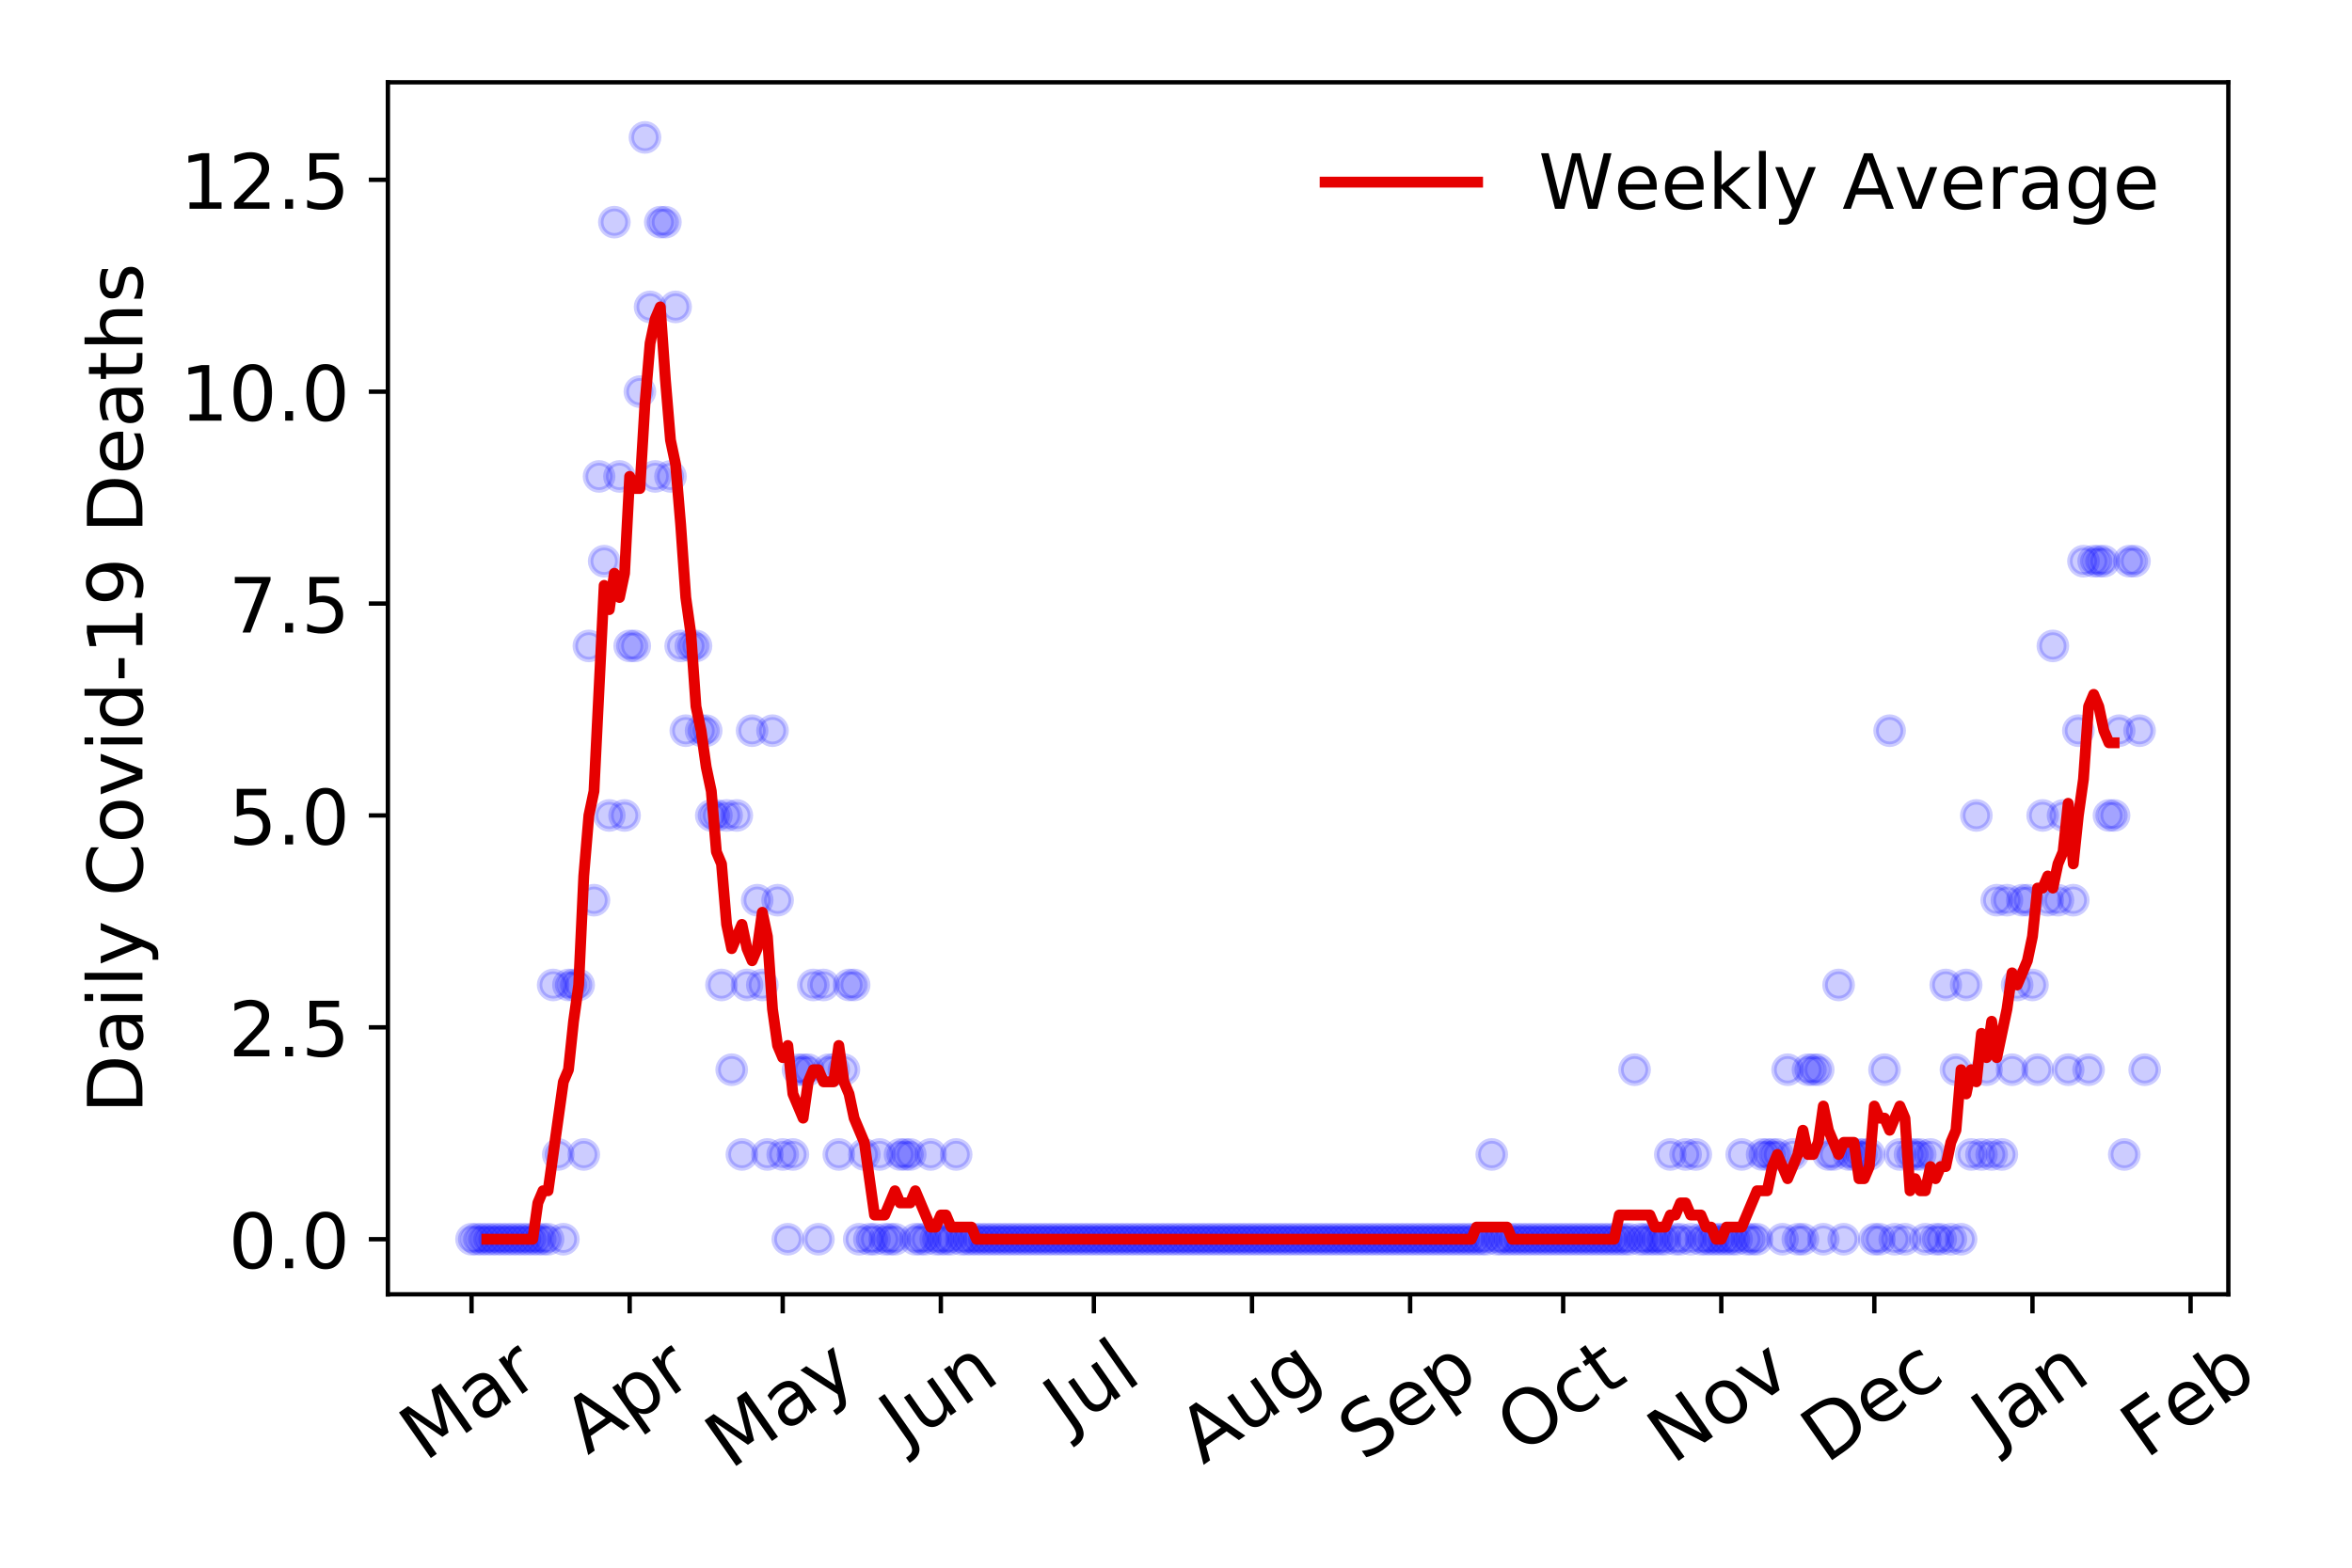 <?xml version="1.0" encoding="utf-8" standalone="no"?>
<!DOCTYPE svg PUBLIC "-//W3C//DTD SVG 1.1//EN"
  "http://www.w3.org/Graphics/SVG/1.1/DTD/svg11.dtd">
<!-- Created with matplotlib (https://matplotlib.org/) -->
<svg height="288pt" version="1.1" viewBox="0 0 432 288" width="432pt" xmlns="http://www.w3.org/2000/svg" xmlns:xlink="http://www.w3.org/1999/xlink">
 <defs>
  <style type="text/css">
*{stroke-linecap:butt;stroke-linejoin:round;}
  </style>
 </defs>
 <g id="figure_1">
  <g id="patch_1">
   <path d="M 0 288 
L 432 288 
L 432 0 
L 0 0 
z
" style="fill:#ffffff;"/>
  </g>
  <g id="axes_1">
   <g id="patch_2">
    <path d="M 71.245 237.778 
L 409.288 237.778 
L 409.288 15.12 
L 71.245 15.12 
z
" style="fill:#ffffff;"/>
   </g>
   <g id="matplotlib.axis_1">
    <g id="xtick_1">
     <g id="line2d_1">
      <defs>
       <path d="M 0 0 
L 0 3.5 
" id="m6c84839f0d" style="stroke:#000000;stroke-width:0.8;"/>
      </defs>
      <g>
       <use style="stroke:#000000;stroke-width:0.8;" x="86.611" xlink:href="#m6c84839f0d" y="237.778"/>
      </g>
     </g>
     <g id="text_1">
      <!-- Mar -->
      <defs>
       <path d="M 9.812 72.906 
L 24.516 72.906 
L 43.109 23.297 
L 61.812 72.906 
L 76.516 72.906 
L 76.516 0 
L 66.891 0 
L 66.891 64.016 
L 48.094 14.016 
L 38.188 14.016 
L 19.391 64.016 
L 19.391 0 
L 9.812 0 
z
" id="DejaVuSans-77"/>
       <path d="M 34.281 27.484 
Q 23.391 27.484 19.188 25 
Q 14.984 22.516 14.984 16.5 
Q 14.984 11.719 18.141 8.906 
Q 21.297 6.109 26.703 6.109 
Q 34.188 6.109 38.703 11.406 
Q 43.219 16.703 43.219 25.484 
L 43.219 27.484 
z
M 52.203 31.203 
L 52.203 0 
L 43.219 0 
L 43.219 8.297 
Q 40.141 3.328 35.547 0.953 
Q 30.953 -1.422 24.312 -1.422 
Q 15.922 -1.422 10.953 3.297 
Q 6 8.016 6 15.922 
Q 6 25.141 12.172 29.828 
Q 18.359 34.516 30.609 34.516 
L 43.219 34.516 
L 43.219 35.406 
Q 43.219 41.609 39.141 45 
Q 35.062 48.391 27.688 48.391 
Q 23 48.391 18.547 47.266 
Q 14.109 46.141 10.016 43.891 
L 10.016 52.203 
Q 14.938 54.109 19.578 55.047 
Q 24.219 56 28.609 56 
Q 40.484 56 46.344 49.844 
Q 52.203 43.703 52.203 31.203 
z
" id="DejaVuSans-97"/>
       <path d="M 41.109 46.297 
Q 39.594 47.172 37.812 47.578 
Q 36.031 48 33.891 48 
Q 26.266 48 22.188 43.047 
Q 18.109 38.094 18.109 28.812 
L 18.109 0 
L 9.078 0 
L 9.078 54.688 
L 18.109 54.688 
L 18.109 46.188 
Q 20.953 51.172 25.484 53.578 
Q 30.031 56 36.531 56 
Q 37.453 56 38.578 55.875 
Q 39.703 55.766 41.062 55.516 
z
" id="DejaVuSans-114"/>
      </defs>
      <g transform="translate(78.008 268.643)rotate(-35)scale(0.14 -0.14)">
       <use xlink:href="#DejaVuSans-77"/>
       <use x="86.279" xlink:href="#DejaVuSans-97"/>
       <use x="147.559" xlink:href="#DejaVuSans-114"/>
      </g>
     </g>
    </g>
    <g id="xtick_2">
     <g id="line2d_2">
      <g>
       <use style="stroke:#000000;stroke-width:0.8;" x="115.655" xlink:href="#m6c84839f0d" y="237.778"/>
      </g>
     </g>
     <g id="text_2">
      <!-- Apr -->
      <defs>
       <path d="M 34.188 63.188 
L 20.797 26.906 
L 47.609 26.906 
z
M 28.609 72.906 
L 39.797 72.906 
L 67.578 0 
L 57.328 0 
L 50.688 18.703 
L 17.828 18.703 
L 11.188 0 
L 0.781 0 
z
" id="DejaVuSans-65"/>
       <path d="M 18.109 8.203 
L 18.109 -20.797 
L 9.078 -20.797 
L 9.078 54.688 
L 18.109 54.688 
L 18.109 46.391 
Q 20.953 51.266 25.266 53.625 
Q 29.594 56 35.594 56 
Q 45.562 56 51.781 48.094 
Q 58.016 40.188 58.016 27.297 
Q 58.016 14.406 51.781 6.484 
Q 45.562 -1.422 35.594 -1.422 
Q 29.594 -1.422 25.266 0.953 
Q 20.953 3.328 18.109 8.203 
z
M 48.688 27.297 
Q 48.688 37.203 44.609 42.844 
Q 40.531 48.484 33.406 48.484 
Q 26.266 48.484 22.188 42.844 
Q 18.109 37.203 18.109 27.297 
Q 18.109 17.391 22.188 11.75 
Q 26.266 6.109 33.406 6.109 
Q 40.531 6.109 44.609 11.75 
Q 48.688 17.391 48.688 27.297 
z
" id="DejaVuSans-112"/>
      </defs>
      <g transform="translate(107.951 267.384)rotate(-35)scale(0.14 -0.14)">
       <use xlink:href="#DejaVuSans-65"/>
       <use x="68.408" xlink:href="#DejaVuSans-112"/>
       <use x="131.885" xlink:href="#DejaVuSans-114"/>
      </g>
     </g>
    </g>
    <g id="xtick_3">
     <g id="line2d_3">
      <g>
       <use style="stroke:#000000;stroke-width:0.8;" x="143.763" xlink:href="#m6c84839f0d" y="237.778"/>
      </g>
     </g>
     <g id="text_3">
      <!-- May -->
      <defs>
       <path d="M 32.172 -5.078 
Q 28.375 -14.844 24.75 -17.812 
Q 21.141 -20.797 15.094 -20.797 
L 7.906 -20.797 
L 7.906 -13.281 
L 13.188 -13.281 
Q 16.891 -13.281 18.938 -11.516 
Q 21 -9.766 23.484 -3.219 
L 25.094 0.875 
L 2.984 54.688 
L 12.5 54.688 
L 29.594 11.922 
L 46.688 54.688 
L 56.203 54.688 
z
" id="DejaVuSans-121"/>
      </defs>
      <g transform="translate(134.124 270.094)rotate(-35)scale(0.14 -0.14)">
       <use xlink:href="#DejaVuSans-77"/>
       <use x="86.279" xlink:href="#DejaVuSans-97"/>
       <use x="147.559" xlink:href="#DejaVuSans-121"/>
      </g>
     </g>
    </g>
    <g id="xtick_4">
     <g id="line2d_4">
      <g>
       <use style="stroke:#000000;stroke-width:0.8;" x="172.808" xlink:href="#m6c84839f0d" y="237.778"/>
      </g>
     </g>
     <g id="text_4">
      <!-- Jun -->
      <defs>
       <path d="M 9.812 72.906 
L 19.672 72.906 
L 19.672 5.078 
Q 19.672 -8.109 14.672 -14.062 
Q 9.672 -20.016 -1.422 -20.016 
L -5.172 -20.016 
L -5.172 -11.719 
L -2.094 -11.719 
Q 4.438 -11.719 7.125 -8.047 
Q 9.812 -4.391 9.812 5.078 
z
" id="DejaVuSans-74"/>
       <path d="M 8.5 21.578 
L 8.5 54.688 
L 17.484 54.688 
L 17.484 21.922 
Q 17.484 14.156 20.5 10.266 
Q 23.531 6.391 29.594 6.391 
Q 36.859 6.391 41.078 11.031 
Q 45.312 15.672 45.312 23.688 
L 45.312 54.688 
L 54.297 54.688 
L 54.297 0 
L 45.312 0 
L 45.312 8.406 
Q 42.047 3.422 37.719 1 
Q 33.406 -1.422 27.688 -1.422 
Q 18.266 -1.422 13.375 4.438 
Q 8.5 10.297 8.5 21.578 
z
M 31.109 56 
z
" id="DejaVuSans-117"/>
       <path d="M 54.891 33.016 
L 54.891 0 
L 45.906 0 
L 45.906 32.719 
Q 45.906 40.484 42.875 44.328 
Q 39.844 48.188 33.797 48.188 
Q 26.516 48.188 22.312 43.547 
Q 18.109 38.922 18.109 30.906 
L 18.109 0 
L 9.078 0 
L 9.078 54.688 
L 18.109 54.688 
L 18.109 46.188 
Q 21.344 51.125 25.703 53.562 
Q 30.078 56 35.797 56 
Q 45.219 56 50.047 50.172 
Q 54.891 44.344 54.891 33.016 
z
" id="DejaVuSans-110"/>
      </defs>
      <g transform="translate(166.064 266.039)rotate(-35)scale(0.14 -0.14)">
       <use xlink:href="#DejaVuSans-74"/>
       <use x="29.492" xlink:href="#DejaVuSans-117"/>
       <use x="92.871" xlink:href="#DejaVuSans-110"/>
      </g>
     </g>
    </g>
    <g id="xtick_5">
     <g id="line2d_5">
      <g>
       <use style="stroke:#000000;stroke-width:0.8;" x="200.915" xlink:href="#m6c84839f0d" y="237.778"/>
      </g>
     </g>
     <g id="text_5">
      <!-- Jul -->
      <defs>
       <path d="M 9.422 75.984 
L 18.406 75.984 
L 18.406 0 
L 9.422 0 
z
" id="DejaVuSans-108"/>
      </defs>
      <g transform="translate(196.213 263.181)rotate(-35)scale(0.14 -0.14)">
       <use xlink:href="#DejaVuSans-74"/>
       <use x="29.492" xlink:href="#DejaVuSans-117"/>
       <use x="92.871" xlink:href="#DejaVuSans-108"/>
      </g>
     </g>
    </g>
    <g id="xtick_6">
     <g id="line2d_6">
      <g>
       <use style="stroke:#000000;stroke-width:0.8;" x="229.96" xlink:href="#m6c84839f0d" y="237.778"/>
      </g>
     </g>
     <g id="text_6">
      <!-- Aug -->
      <defs>
       <path d="M 45.406 27.984 
Q 45.406 37.75 41.375 43.109 
Q 37.359 48.484 30.078 48.484 
Q 22.859 48.484 18.828 43.109 
Q 14.797 37.75 14.797 27.984 
Q 14.797 18.266 18.828 12.891 
Q 22.859 7.516 30.078 7.516 
Q 37.359 7.516 41.375 12.891 
Q 45.406 18.266 45.406 27.984 
z
M 54.391 6.781 
Q 54.391 -7.172 48.188 -13.984 
Q 42 -20.797 29.203 -20.797 
Q 24.469 -20.797 20.266 -20.094 
Q 16.062 -19.391 12.109 -17.922 
L 12.109 -9.188 
Q 16.062 -11.328 19.922 -12.344 
Q 23.781 -13.375 27.781 -13.375 
Q 36.625 -13.375 41.016 -8.766 
Q 45.406 -4.156 45.406 5.172 
L 45.406 9.625 
Q 42.625 4.781 38.281 2.391 
Q 33.938 0 27.875 0 
Q 17.828 0 11.672 7.656 
Q 5.516 15.328 5.516 27.984 
Q 5.516 40.672 11.672 48.328 
Q 17.828 56 27.875 56 
Q 33.938 56 38.281 53.609 
Q 42.625 51.219 45.406 46.391 
L 45.406 54.688 
L 54.391 54.688 
z
" id="DejaVuSans-103"/>
      </defs>
      <g transform="translate(220.979 269.172)rotate(-35)scale(0.14 -0.14)">
       <use xlink:href="#DejaVuSans-65"/>
       <use x="68.408" xlink:href="#DejaVuSans-117"/>
       <use x="131.787" xlink:href="#DejaVuSans-103"/>
      </g>
     </g>
    </g>
    <g id="xtick_7">
     <g id="line2d_7">
      <g>
       <use style="stroke:#000000;stroke-width:0.8;" x="259.005" xlink:href="#m6c84839f0d" y="237.778"/>
      </g>
     </g>
     <g id="text_7">
      <!-- Sep -->
      <defs>
       <path d="M 53.516 70.516 
L 53.516 60.891 
Q 47.906 63.578 42.922 64.891 
Q 37.938 66.219 33.297 66.219 
Q 25.25 66.219 20.875 63.094 
Q 16.5 59.969 16.5 54.203 
Q 16.5 49.359 19.406 46.891 
Q 22.312 44.438 30.422 42.922 
L 36.375 41.703 
Q 47.406 39.594 52.656 34.297 
Q 57.906 29 57.906 20.125 
Q 57.906 9.516 50.797 4.047 
Q 43.703 -1.422 29.984 -1.422 
Q 24.812 -1.422 18.969 -0.25 
Q 13.141 0.922 6.891 3.219 
L 6.891 13.375 
Q 12.891 10.016 18.656 8.297 
Q 24.422 6.594 29.984 6.594 
Q 38.422 6.594 43.016 9.906 
Q 47.609 13.234 47.609 19.391 
Q 47.609 24.75 44.312 27.781 
Q 41.016 30.812 33.5 32.328 
L 27.484 33.5 
Q 16.453 35.688 11.516 40.375 
Q 6.594 45.062 6.594 53.422 
Q 6.594 63.094 13.406 68.656 
Q 20.219 74.219 32.172 74.219 
Q 37.312 74.219 42.625 73.281 
Q 47.953 72.359 53.516 70.516 
z
" id="DejaVuSans-83"/>
       <path d="M 56.203 29.594 
L 56.203 25.203 
L 14.891 25.203 
Q 15.484 15.922 20.484 11.062 
Q 25.484 6.203 34.422 6.203 
Q 39.594 6.203 44.453 7.469 
Q 49.312 8.734 54.109 11.281 
L 54.109 2.781 
Q 49.266 0.734 44.188 -0.344 
Q 39.109 -1.422 33.891 -1.422 
Q 20.797 -1.422 13.156 6.188 
Q 5.516 13.812 5.516 26.812 
Q 5.516 40.234 12.766 48.109 
Q 20.016 56 32.328 56 
Q 43.359 56 49.781 48.891 
Q 56.203 41.797 56.203 29.594 
z
M 47.219 32.234 
Q 47.125 39.594 43.094 43.984 
Q 39.062 48.391 32.422 48.391 
Q 24.906 48.391 20.391 44.141 
Q 15.875 39.891 15.188 32.172 
z
" id="DejaVuSans-101"/>
      </defs>
      <g transform="translate(250.412 268.629)rotate(-35)scale(0.14 -0.14)">
       <use xlink:href="#DejaVuSans-83"/>
       <use x="63.477" xlink:href="#DejaVuSans-101"/>
       <use x="125" xlink:href="#DejaVuSans-112"/>
      </g>
     </g>
    </g>
    <g id="xtick_8">
     <g id="line2d_8">
      <g>
       <use style="stroke:#000000;stroke-width:0.8;" x="287.113" xlink:href="#m6c84839f0d" y="237.778"/>
      </g>
     </g>
     <g id="text_8">
      <!-- Oct -->
      <defs>
       <path d="M 39.406 66.219 
Q 28.656 66.219 22.328 58.203 
Q 16.016 50.203 16.016 36.375 
Q 16.016 22.609 22.328 14.594 
Q 28.656 6.594 39.406 6.594 
Q 50.141 6.594 56.422 14.594 
Q 62.703 22.609 62.703 36.375 
Q 62.703 50.203 56.422 58.203 
Q 50.141 66.219 39.406 66.219 
z
M 39.406 74.219 
Q 54.734 74.219 63.906 63.938 
Q 73.094 53.656 73.094 36.375 
Q 73.094 19.141 63.906 8.859 
Q 54.734 -1.422 39.406 -1.422 
Q 24.031 -1.422 14.812 8.828 
Q 5.609 19.094 5.609 36.375 
Q 5.609 53.656 14.812 63.938 
Q 24.031 74.219 39.406 74.219 
z
" id="DejaVuSans-79"/>
       <path d="M 48.781 52.594 
L 48.781 44.188 
Q 44.969 46.297 41.141 47.344 
Q 37.312 48.391 33.406 48.391 
Q 24.656 48.391 19.812 42.844 
Q 14.984 37.312 14.984 27.297 
Q 14.984 17.281 19.812 11.734 
Q 24.656 6.203 33.406 6.203 
Q 37.312 6.203 41.141 7.25 
Q 44.969 8.297 48.781 10.406 
L 48.781 2.094 
Q 45.016 0.344 40.984 -0.531 
Q 36.969 -1.422 32.422 -1.422 
Q 20.062 -1.422 12.781 6.344 
Q 5.516 14.109 5.516 27.297 
Q 5.516 40.672 12.859 48.328 
Q 20.219 56 33.016 56 
Q 37.156 56 41.109 55.141 
Q 45.062 54.297 48.781 52.594 
z
" id="DejaVuSans-99"/>
       <path d="M 18.312 70.219 
L 18.312 54.688 
L 36.812 54.688 
L 36.812 47.703 
L 18.312 47.703 
L 18.312 18.016 
Q 18.312 11.328 20.141 9.422 
Q 21.969 7.516 27.594 7.516 
L 36.812 7.516 
L 36.812 0 
L 27.594 0 
Q 17.188 0 13.234 3.875 
Q 9.281 7.766 9.281 18.016 
L 9.281 47.703 
L 2.688 47.703 
L 2.688 54.688 
L 9.281 54.688 
L 9.281 70.219 
z
" id="DejaVuSans-116"/>
      </defs>
      <g transform="translate(279.414 267.377)rotate(-35)scale(0.14 -0.14)">
       <use xlink:href="#DejaVuSans-79"/>
       <use x="78.711" xlink:href="#DejaVuSans-99"/>
       <use x="133.691" xlink:href="#DejaVuSans-116"/>
      </g>
     </g>
    </g>
    <g id="xtick_9">
     <g id="line2d_9">
      <g>
       <use style="stroke:#000000;stroke-width:0.8;" x="316.157" xlink:href="#m6c84839f0d" y="237.778"/>
      </g>
     </g>
     <g id="text_9">
      <!-- Nov -->
      <defs>
       <path d="M 9.812 72.906 
L 23.094 72.906 
L 55.422 11.922 
L 55.422 72.906 
L 64.984 72.906 
L 64.984 0 
L 51.703 0 
L 19.391 60.984 
L 19.391 0 
L 9.812 0 
z
" id="DejaVuSans-78"/>
       <path d="M 30.609 48.391 
Q 23.391 48.391 19.188 42.75 
Q 14.984 37.109 14.984 27.297 
Q 14.984 17.484 19.156 11.844 
Q 23.344 6.203 30.609 6.203 
Q 37.797 6.203 41.984 11.859 
Q 46.188 17.531 46.188 27.297 
Q 46.188 37.016 41.984 42.703 
Q 37.797 48.391 30.609 48.391 
z
M 30.609 56 
Q 42.328 56 49.016 48.375 
Q 55.719 40.766 55.719 27.297 
Q 55.719 13.875 49.016 6.219 
Q 42.328 -1.422 30.609 -1.422 
Q 18.844 -1.422 12.172 6.219 
Q 5.516 13.875 5.516 27.297 
Q 5.516 40.766 12.172 48.375 
Q 18.844 56 30.609 56 
z
" id="DejaVuSans-111"/>
       <path d="M 2.984 54.688 
L 12.5 54.688 
L 29.594 8.797 
L 46.688 54.688 
L 56.203 54.688 
L 35.688 0 
L 23.484 0 
z
" id="DejaVuSans-118"/>
      </defs>
      <g transform="translate(307.181 269.166)rotate(-35)scale(0.14 -0.14)">
       <use xlink:href="#DejaVuSans-78"/>
       <use x="74.805" xlink:href="#DejaVuSans-111"/>
       <use x="135.986" xlink:href="#DejaVuSans-118"/>
      </g>
     </g>
    </g>
    <g id="xtick_10">
     <g id="line2d_10">
      <g>
       <use style="stroke:#000000;stroke-width:0.8;" x="344.265" xlink:href="#m6c84839f0d" y="237.778"/>
      </g>
     </g>
     <g id="text_10">
      <!-- Dec -->
      <defs>
       <path d="M 19.672 64.797 
L 19.672 8.109 
L 31.594 8.109 
Q 46.688 8.109 53.688 14.938 
Q 60.688 21.781 60.688 36.531 
Q 60.688 51.172 53.688 57.984 
Q 46.688 64.797 31.594 64.797 
z
M 9.812 72.906 
L 30.078 72.906 
Q 51.266 72.906 61.172 64.094 
Q 71.094 55.281 71.094 36.531 
Q 71.094 17.672 61.125 8.828 
Q 51.172 0 30.078 0 
L 9.812 0 
z
" id="DejaVuSans-68"/>
      </defs>
      <g transform="translate(335.384 269.032)rotate(-35)scale(0.14 -0.14)">
       <use xlink:href="#DejaVuSans-68"/>
       <use x="77.002" xlink:href="#DejaVuSans-101"/>
       <use x="138.525" xlink:href="#DejaVuSans-99"/>
      </g>
     </g>
    </g>
    <g id="xtick_11">
     <g id="line2d_11">
      <g>
       <use style="stroke:#000000;stroke-width:0.8;" x="373.31" xlink:href="#m6c84839f0d" y="237.778"/>
      </g>
     </g>
     <g id="text_11">
      <!-- Jan -->
      <g transform="translate(366.686 265.871)rotate(-35)scale(0.14 -0.14)">
       <use xlink:href="#DejaVuSans-74"/>
       <use x="29.492" xlink:href="#DejaVuSans-97"/>
       <use x="90.771" xlink:href="#DejaVuSans-110"/>
      </g>
     </g>
    </g>
    <g id="xtick_12">
     <g id="line2d_12">
      <g>
       <use style="stroke:#000000;stroke-width:0.8;" x="402.354" xlink:href="#m6c84839f0d" y="237.778"/>
      </g>
     </g>
     <g id="text_12">
      <!-- Feb -->
      <defs>
       <path d="M 9.812 72.906 
L 51.703 72.906 
L 51.703 64.594 
L 19.672 64.594 
L 19.672 43.109 
L 48.578 43.109 
L 48.578 34.812 
L 19.672 34.812 
L 19.672 0 
L 9.812 0 
z
" id="DejaVuSans-70"/>
       <path d="M 48.688 27.297 
Q 48.688 37.203 44.609 42.844 
Q 40.531 48.484 33.406 48.484 
Q 26.266 48.484 22.188 42.844 
Q 18.109 37.203 18.109 27.297 
Q 18.109 17.391 22.188 11.75 
Q 26.266 6.109 33.406 6.109 
Q 40.531 6.109 44.609 11.75 
Q 48.688 17.391 48.688 27.297 
z
M 18.109 46.391 
Q 20.953 51.266 25.266 53.625 
Q 29.594 56 35.594 56 
Q 45.562 56 51.781 48.094 
Q 58.016 40.188 58.016 27.297 
Q 58.016 14.406 51.781 6.484 
Q 45.562 -1.422 35.594 -1.422 
Q 29.594 -1.422 25.266 0.953 
Q 20.953 3.328 18.109 8.203 
L 18.109 0 
L 9.078 0 
L 9.078 75.984 
L 18.109 75.984 
z
" id="DejaVuSans-98"/>
      </defs>
      <g transform="translate(394.108 268.143)rotate(-35)scale(0.14 -0.14)">
       <use xlink:href="#DejaVuSans-70"/>
       <use x="57.441" xlink:href="#DejaVuSans-101"/>
       <use x="118.965" xlink:href="#DejaVuSans-98"/>
      </g>
     </g>
    </g>
   </g>
   <g id="matplotlib.axis_2">
    <g id="ytick_1">
     <g id="line2d_13">
      <defs>
       <path d="M 0 0 
L -3.5 0 
" id="md5ba1e6af1" style="stroke:#000000;stroke-width:0.8;"/>
      </defs>
      <g>
       <use style="stroke:#000000;stroke-width:0.8;" x="71.245" xlink:href="#md5ba1e6af1" y="227.657"/>
      </g>
     </g>
     <g id="text_13">
      <!-- 0.0 -->
      <defs>
       <path d="M 31.781 66.406 
Q 24.172 66.406 20.328 58.906 
Q 16.5 51.422 16.5 36.375 
Q 16.5 21.391 20.328 13.891 
Q 24.172 6.391 31.781 6.391 
Q 39.453 6.391 43.281 13.891 
Q 47.125 21.391 47.125 36.375 
Q 47.125 51.422 43.281 58.906 
Q 39.453 66.406 31.781 66.406 
z
M 31.781 74.219 
Q 44.047 74.219 50.516 64.516 
Q 56.984 54.828 56.984 36.375 
Q 56.984 17.969 50.516 8.266 
Q 44.047 -1.422 31.781 -1.422 
Q 19.531 -1.422 13.062 8.266 
Q 6.594 17.969 6.594 36.375 
Q 6.594 54.828 13.062 64.516 
Q 19.531 74.219 31.781 74.219 
z
" id="DejaVuSans-48"/>
       <path d="M 10.688 12.406 
L 21 12.406 
L 21 0 
L 10.688 0 
z
" id="DejaVuSans-46"/>
      </defs>
      <g transform="translate(41.981 232.976)scale(0.14 -0.14)">
       <use xlink:href="#DejaVuSans-48"/>
       <use x="63.623" xlink:href="#DejaVuSans-46"/>
       <use x="95.41" xlink:href="#DejaVuSans-48"/>
      </g>
     </g>
    </g>
    <g id="ytick_2">
     <g id="line2d_14">
      <g>
       <use style="stroke:#000000;stroke-width:0.8;" x="71.245" xlink:href="#md5ba1e6af1" y="188.731"/>
      </g>
     </g>
     <g id="text_14">
      <!-- 2.5 -->
      <defs>
       <path d="M 19.188 8.297 
L 53.609 8.297 
L 53.609 0 
L 7.328 0 
L 7.328 8.297 
Q 12.938 14.109 22.625 23.891 
Q 32.328 33.688 34.812 36.531 
Q 39.547 41.844 41.422 45.531 
Q 43.312 49.219 43.312 52.781 
Q 43.312 58.594 39.234 62.25 
Q 35.156 65.922 28.609 65.922 
Q 23.969 65.922 18.812 64.312 
Q 13.672 62.703 7.812 59.422 
L 7.812 69.391 
Q 13.766 71.781 18.938 73 
Q 24.125 74.219 28.422 74.219 
Q 39.75 74.219 46.484 68.547 
Q 53.219 62.891 53.219 53.422 
Q 53.219 48.922 51.531 44.891 
Q 49.859 40.875 45.406 35.406 
Q 44.188 33.984 37.641 27.219 
Q 31.109 20.453 19.188 8.297 
z
" id="DejaVuSans-50"/>
       <path d="M 10.797 72.906 
L 49.516 72.906 
L 49.516 64.594 
L 19.828 64.594 
L 19.828 46.734 
Q 21.969 47.469 24.109 47.828 
Q 26.266 48.188 28.422 48.188 
Q 40.625 48.188 47.75 41.5 
Q 54.891 34.812 54.891 23.391 
Q 54.891 11.625 47.562 5.094 
Q 40.234 -1.422 26.906 -1.422 
Q 22.312 -1.422 17.547 -0.641 
Q 12.797 0.141 7.719 1.703 
L 7.719 11.625 
Q 12.109 9.234 16.797 8.062 
Q 21.484 6.891 26.703 6.891 
Q 35.156 6.891 40.078 11.328 
Q 45.016 15.766 45.016 23.391 
Q 45.016 31 40.078 35.438 
Q 35.156 39.891 26.703 39.891 
Q 22.75 39.891 18.812 39.016 
Q 14.891 38.141 10.797 36.281 
z
" id="DejaVuSans-53"/>
      </defs>
      <g transform="translate(41.981 194.05)scale(0.14 -0.14)">
       <use xlink:href="#DejaVuSans-50"/>
       <use x="63.623" xlink:href="#DejaVuSans-46"/>
       <use x="95.41" xlink:href="#DejaVuSans-53"/>
      </g>
     </g>
    </g>
    <g id="ytick_3">
     <g id="line2d_15">
      <g>
       <use style="stroke:#000000;stroke-width:0.8;" x="71.245" xlink:href="#md5ba1e6af1" y="149.805"/>
      </g>
     </g>
     <g id="text_15">
      <!-- 5.0 -->
      <g transform="translate(41.981 155.124)scale(0.14 -0.14)">
       <use xlink:href="#DejaVuSans-53"/>
       <use x="63.623" xlink:href="#DejaVuSans-46"/>
       <use x="95.41" xlink:href="#DejaVuSans-48"/>
      </g>
     </g>
    </g>
    <g id="ytick_4">
     <g id="line2d_16">
      <g>
       <use style="stroke:#000000;stroke-width:0.8;" x="71.245" xlink:href="#md5ba1e6af1" y="110.879"/>
      </g>
     </g>
     <g id="text_16">
      <!-- 7.5 -->
      <defs>
       <path d="M 8.203 72.906 
L 55.078 72.906 
L 55.078 68.703 
L 28.609 0 
L 18.312 0 
L 43.219 64.594 
L 8.203 64.594 
z
" id="DejaVuSans-55"/>
      </defs>
      <g transform="translate(41.981 116.197)scale(0.14 -0.14)">
       <use xlink:href="#DejaVuSans-55"/>
       <use x="63.623" xlink:href="#DejaVuSans-46"/>
       <use x="95.41" xlink:href="#DejaVuSans-53"/>
      </g>
     </g>
    </g>
    <g id="ytick_5">
     <g id="line2d_17">
      <g>
       <use style="stroke:#000000;stroke-width:0.8;" x="71.245" xlink:href="#md5ba1e6af1" y="71.952"/>
      </g>
     </g>
     <g id="text_17">
      <!-- 10.0 -->
      <defs>
       <path d="M 12.406 8.297 
L 28.516 8.297 
L 28.516 63.922 
L 10.984 60.406 
L 10.984 69.391 
L 28.422 72.906 
L 38.281 72.906 
L 38.281 8.297 
L 54.391 8.297 
L 54.391 0 
L 12.406 0 
z
" id="DejaVuSans-49"/>
      </defs>
      <g transform="translate(33.073 77.271)scale(0.14 -0.14)">
       <use xlink:href="#DejaVuSans-49"/>
       <use x="63.623" xlink:href="#DejaVuSans-48"/>
       <use x="127.246" xlink:href="#DejaVuSans-46"/>
       <use x="159.033" xlink:href="#DejaVuSans-48"/>
      </g>
     </g>
    </g>
    <g id="ytick_6">
     <g id="line2d_18">
      <g>
       <use style="stroke:#000000;stroke-width:0.8;" x="71.245" xlink:href="#md5ba1e6af1" y="33.026"/>
      </g>
     </g>
     <g id="text_18">
      <!-- 12.5 -->
      <g transform="translate(33.073 38.345)scale(0.14 -0.14)">
       <use xlink:href="#DejaVuSans-49"/>
       <use x="63.623" xlink:href="#DejaVuSans-50"/>
       <use x="127.246" xlink:href="#DejaVuSans-46"/>
       <use x="159.033" xlink:href="#DejaVuSans-53"/>
      </g>
     </g>
    </g>
    <g id="text_19">
     <!-- Daily Covid-19 Deaths -->
     <defs>
      <path d="M 9.422 54.688 
L 18.406 54.688 
L 18.406 0 
L 9.422 0 
z
M 9.422 75.984 
L 18.406 75.984 
L 18.406 64.594 
L 9.422 64.594 
z
" id="DejaVuSans-105"/>
      <path id="DejaVuSans-32"/>
      <path d="M 64.406 67.281 
L 64.406 56.891 
Q 59.422 61.531 53.781 63.812 
Q 48.141 66.109 41.797 66.109 
Q 29.297 66.109 22.656 58.469 
Q 16.016 50.828 16.016 36.375 
Q 16.016 21.969 22.656 14.328 
Q 29.297 6.688 41.797 6.688 
Q 48.141 6.688 53.781 8.984 
Q 59.422 11.281 64.406 15.922 
L 64.406 5.609 
Q 59.234 2.094 53.438 0.328 
Q 47.656 -1.422 41.219 -1.422 
Q 24.656 -1.422 15.125 8.703 
Q 5.609 18.844 5.609 36.375 
Q 5.609 53.953 15.125 64.078 
Q 24.656 74.219 41.219 74.219 
Q 47.75 74.219 53.531 72.484 
Q 59.328 70.75 64.406 67.281 
z
" id="DejaVuSans-67"/>
      <path d="M 45.406 46.391 
L 45.406 75.984 
L 54.391 75.984 
L 54.391 0 
L 45.406 0 
L 45.406 8.203 
Q 42.578 3.328 38.25 0.953 
Q 33.938 -1.422 27.875 -1.422 
Q 17.969 -1.422 11.734 6.484 
Q 5.516 14.406 5.516 27.297 
Q 5.516 40.188 11.734 48.094 
Q 17.969 56 27.875 56 
Q 33.938 56 38.25 53.625 
Q 42.578 51.266 45.406 46.391 
z
M 14.797 27.297 
Q 14.797 17.391 18.875 11.75 
Q 22.953 6.109 30.078 6.109 
Q 37.203 6.109 41.297 11.75 
Q 45.406 17.391 45.406 27.297 
Q 45.406 37.203 41.297 42.844 
Q 37.203 48.484 30.078 48.484 
Q 22.953 48.484 18.875 42.844 
Q 14.797 37.203 14.797 27.297 
z
" id="DejaVuSans-100"/>
      <path d="M 4.891 31.391 
L 31.203 31.391 
L 31.203 23.391 
L 4.891 23.391 
z
" id="DejaVuSans-45"/>
      <path d="M 10.984 1.516 
L 10.984 10.5 
Q 14.703 8.734 18.5 7.812 
Q 22.312 6.891 25.984 6.891 
Q 35.75 6.891 40.891 13.453 
Q 46.047 20.016 46.781 33.406 
Q 43.953 29.203 39.594 26.953 
Q 35.25 24.703 29.984 24.703 
Q 19.047 24.703 12.672 31.312 
Q 6.297 37.938 6.297 49.422 
Q 6.297 60.641 12.938 67.422 
Q 19.578 74.219 30.609 74.219 
Q 43.266 74.219 49.922 64.516 
Q 56.594 54.828 56.594 36.375 
Q 56.594 19.141 48.406 8.859 
Q 40.234 -1.422 26.422 -1.422 
Q 22.703 -1.422 18.891 -0.688 
Q 15.094 0.047 10.984 1.516 
z
M 30.609 32.422 
Q 37.25 32.422 41.125 36.953 
Q 45.016 41.5 45.016 49.422 
Q 45.016 57.281 41.125 61.844 
Q 37.25 66.406 30.609 66.406 
Q 23.969 66.406 20.094 61.844 
Q 16.219 57.281 16.219 49.422 
Q 16.219 41.5 20.094 36.953 
Q 23.969 32.422 30.609 32.422 
z
" id="DejaVuSans-57"/>
      <path d="M 54.891 33.016 
L 54.891 0 
L 45.906 0 
L 45.906 32.719 
Q 45.906 40.484 42.875 44.328 
Q 39.844 48.188 33.797 48.188 
Q 26.516 48.188 22.312 43.547 
Q 18.109 38.922 18.109 30.906 
L 18.109 0 
L 9.078 0 
L 9.078 75.984 
L 18.109 75.984 
L 18.109 46.188 
Q 21.344 51.125 25.703 53.562 
Q 30.078 56 35.797 56 
Q 45.219 56 50.047 50.172 
Q 54.891 44.344 54.891 33.016 
z
" id="DejaVuSans-104"/>
      <path d="M 44.281 53.078 
L 44.281 44.578 
Q 40.484 46.531 36.375 47.5 
Q 32.281 48.484 27.875 48.484 
Q 21.188 48.484 17.844 46.438 
Q 14.5 44.391 14.5 40.281 
Q 14.5 37.156 16.891 35.375 
Q 19.281 33.594 26.516 31.984 
L 29.594 31.297 
Q 39.156 29.25 43.188 25.516 
Q 47.219 21.781 47.219 15.094 
Q 47.219 7.469 41.188 3.016 
Q 35.156 -1.422 24.609 -1.422 
Q 20.219 -1.422 15.453 -0.562 
Q 10.688 0.297 5.422 2 
L 5.422 11.281 
Q 10.406 8.688 15.234 7.391 
Q 20.062 6.109 24.812 6.109 
Q 31.156 6.109 34.562 8.281 
Q 37.984 10.453 37.984 14.406 
Q 37.984 18.062 35.516 20.016 
Q 33.062 21.969 24.703 23.781 
L 21.578 24.516 
Q 13.234 26.266 9.516 29.906 
Q 5.812 33.547 5.812 39.891 
Q 5.812 47.609 11.281 51.797 
Q 16.75 56 26.812 56 
Q 31.781 56 36.172 55.266 
Q 40.578 54.547 44.281 53.078 
z
" id="DejaVuSans-115"/>
     </defs>
     <g transform="translate(26.162 204.56)rotate(-90)scale(0.14 -0.14)">
      <use xlink:href="#DejaVuSans-68"/>
      <use x="77.002" xlink:href="#DejaVuSans-97"/>
      <use x="138.281" xlink:href="#DejaVuSans-105"/>
      <use x="166.064" xlink:href="#DejaVuSans-108"/>
      <use x="193.848" xlink:href="#DejaVuSans-121"/>
      <use x="253.027" xlink:href="#DejaVuSans-32"/>
      <use x="284.814" xlink:href="#DejaVuSans-67"/>
      <use x="354.639" xlink:href="#DejaVuSans-111"/>
      <use x="415.82" xlink:href="#DejaVuSans-118"/>
      <use x="475" xlink:href="#DejaVuSans-105"/>
      <use x="502.783" xlink:href="#DejaVuSans-100"/>
      <use x="566.26" xlink:href="#DejaVuSans-45"/>
      <use x="602.344" xlink:href="#DejaVuSans-49"/>
      <use x="665.967" xlink:href="#DejaVuSans-57"/>
      <use x="729.59" xlink:href="#DejaVuSans-32"/>
      <use x="761.377" xlink:href="#DejaVuSans-68"/>
      <use x="838.379" xlink:href="#DejaVuSans-101"/>
      <use x="899.902" xlink:href="#DejaVuSans-97"/>
      <use x="961.182" xlink:href="#DejaVuSans-116"/>
      <use x="1000.391" xlink:href="#DejaVuSans-104"/>
      <use x="1063.77" xlink:href="#DejaVuSans-115"/>
     </g>
    </g>
   </g>
   <g id="line2d_19">
    <defs>
     <path d="M 0 2.5 
C 0.663 2.5 1.299 2.237 1.768 1.768 
C 2.237 1.299 2.5 0.663 2.5 0 
C 2.5 -0.663 2.237 -1.299 1.768 -1.768 
C 1.299 -2.237 0.663 -2.5 0 -2.5 
C -0.663 -2.5 -1.299 -2.237 -1.768 -1.768 
C -2.237 -1.299 -2.5 -0.663 -2.5 0 
C -2.5 0.663 -2.237 1.299 -1.768 1.768 
C -1.299 2.237 -0.663 2.5 0 2.5 
z
" id="md1f2476fb4" style="stroke:#0000ff;stroke-opacity:0.2;"/>
    </defs>
    <g clip-path="url(#pf87de4c7e7)">
     <use style="fill:#0000ff;fill-opacity:0.2;stroke:#0000ff;stroke-opacity:0.2;" x="86.611" xlink:href="#md1f2476fb4" y="227.657"/>
     <use style="fill:#0000ff;fill-opacity:0.2;stroke:#0000ff;stroke-opacity:0.2;" x="87.547" xlink:href="#md1f2476fb4" y="227.657"/>
     <use style="fill:#0000ff;fill-opacity:0.2;stroke:#0000ff;stroke-opacity:0.2;" x="88.484" xlink:href="#md1f2476fb4" y="227.657"/>
     <use style="fill:#0000ff;fill-opacity:0.2;stroke:#0000ff;stroke-opacity:0.2;" x="89.421" xlink:href="#md1f2476fb4" y="227.657"/>
     <use style="fill:#0000ff;fill-opacity:0.2;stroke:#0000ff;stroke-opacity:0.2;" x="90.358" xlink:href="#md1f2476fb4" y="227.657"/>
     <use style="fill:#0000ff;fill-opacity:0.2;stroke:#0000ff;stroke-opacity:0.2;" x="91.295" xlink:href="#md1f2476fb4" y="227.657"/>
     <use style="fill:#0000ff;fill-opacity:0.2;stroke:#0000ff;stroke-opacity:0.2;" x="92.232" xlink:href="#md1f2476fb4" y="227.657"/>
     <use style="fill:#0000ff;fill-opacity:0.2;stroke:#0000ff;stroke-opacity:0.2;" x="93.169" xlink:href="#md1f2476fb4" y="227.657"/>
     <use style="fill:#0000ff;fill-opacity:0.2;stroke:#0000ff;stroke-opacity:0.2;" x="94.106" xlink:href="#md1f2476fb4" y="227.657"/>
     <use style="fill:#0000ff;fill-opacity:0.2;stroke:#0000ff;stroke-opacity:0.2;" x="95.043" xlink:href="#md1f2476fb4" y="227.657"/>
     <use style="fill:#0000ff;fill-opacity:0.2;stroke:#0000ff;stroke-opacity:0.2;" x="95.98" xlink:href="#md1f2476fb4" y="227.657"/>
     <use style="fill:#0000ff;fill-opacity:0.2;stroke:#0000ff;stroke-opacity:0.2;" x="96.917" xlink:href="#md1f2476fb4" y="227.657"/>
     <use style="fill:#0000ff;fill-opacity:0.2;stroke:#0000ff;stroke-opacity:0.2;" x="97.854" xlink:href="#md1f2476fb4" y="227.657"/>
     <use style="fill:#0000ff;fill-opacity:0.2;stroke:#0000ff;stroke-opacity:0.2;" x="98.791" xlink:href="#md1f2476fb4" y="227.657"/>
     <use style="fill:#0000ff;fill-opacity:0.2;stroke:#0000ff;stroke-opacity:0.2;" x="99.728" xlink:href="#md1f2476fb4" y="227.657"/>
     <use style="fill:#0000ff;fill-opacity:0.2;stroke:#0000ff;stroke-opacity:0.2;" x="100.664" xlink:href="#md1f2476fb4" y="227.657"/>
     <use style="fill:#0000ff;fill-opacity:0.2;stroke:#0000ff;stroke-opacity:0.2;" x="101.601" xlink:href="#md1f2476fb4" y="180.946"/>
     <use style="fill:#0000ff;fill-opacity:0.2;stroke:#0000ff;stroke-opacity:0.2;" x="102.538" xlink:href="#md1f2476fb4" y="212.087"/>
     <use style="fill:#0000ff;fill-opacity:0.2;stroke:#0000ff;stroke-opacity:0.2;" x="103.475" xlink:href="#md1f2476fb4" y="227.657"/>
     <use style="fill:#0000ff;fill-opacity:0.2;stroke:#0000ff;stroke-opacity:0.2;" x="104.412" xlink:href="#md1f2476fb4" y="180.946"/>
     <use style="fill:#0000ff;fill-opacity:0.2;stroke:#0000ff;stroke-opacity:0.2;" x="105.349" xlink:href="#md1f2476fb4" y="180.946"/>
     <use style="fill:#0000ff;fill-opacity:0.2;stroke:#0000ff;stroke-opacity:0.2;" x="106.286" xlink:href="#md1f2476fb4" y="180.946"/>
     <use style="fill:#0000ff;fill-opacity:0.2;stroke:#0000ff;stroke-opacity:0.2;" x="107.223" xlink:href="#md1f2476fb4" y="212.087"/>
     <use style="fill:#0000ff;fill-opacity:0.2;stroke:#0000ff;stroke-opacity:0.2;" x="108.16" xlink:href="#md1f2476fb4" y="118.664"/>
     <use style="fill:#0000ff;fill-opacity:0.2;stroke:#0000ff;stroke-opacity:0.2;" x="109.097" xlink:href="#md1f2476fb4" y="165.375"/>
     <use style="fill:#0000ff;fill-opacity:0.2;stroke:#0000ff;stroke-opacity:0.2;" x="110.034" xlink:href="#md1f2476fb4" y="87.523"/>
     <use style="fill:#0000ff;fill-opacity:0.2;stroke:#0000ff;stroke-opacity:0.2;" x="110.971" xlink:href="#md1f2476fb4" y="103.093"/>
     <use style="fill:#0000ff;fill-opacity:0.2;stroke:#0000ff;stroke-opacity:0.2;" x="111.908" xlink:href="#md1f2476fb4" y="149.805"/>
     <use style="fill:#0000ff;fill-opacity:0.2;stroke:#0000ff;stroke-opacity:0.2;" x="112.844" xlink:href="#md1f2476fb4" y="40.811"/>
     <use style="fill:#0000ff;fill-opacity:0.2;stroke:#0000ff;stroke-opacity:0.2;" x="113.781" xlink:href="#md1f2476fb4" y="87.523"/>
     <use style="fill:#0000ff;fill-opacity:0.2;stroke:#0000ff;stroke-opacity:0.2;" x="114.718" xlink:href="#md1f2476fb4" y="149.805"/>
     <use style="fill:#0000ff;fill-opacity:0.2;stroke:#0000ff;stroke-opacity:0.2;" x="115.655" xlink:href="#md1f2476fb4" y="118.664"/>
     <use style="fill:#0000ff;fill-opacity:0.2;stroke:#0000ff;stroke-opacity:0.2;" x="116.592" xlink:href="#md1f2476fb4" y="118.664"/>
     <use style="fill:#0000ff;fill-opacity:0.2;stroke:#0000ff;stroke-opacity:0.2;" x="117.529" xlink:href="#md1f2476fb4" y="71.952"/>
     <use style="fill:#0000ff;fill-opacity:0.2;stroke:#0000ff;stroke-opacity:0.2;" x="118.466" xlink:href="#md1f2476fb4" y="25.241"/>
     <use style="fill:#0000ff;fill-opacity:0.2;stroke:#0000ff;stroke-opacity:0.2;" x="119.403" xlink:href="#md1f2476fb4" y="56.382"/>
     <use style="fill:#0000ff;fill-opacity:0.2;stroke:#0000ff;stroke-opacity:0.2;" x="120.34" xlink:href="#md1f2476fb4" y="87.523"/>
     <use style="fill:#0000ff;fill-opacity:0.2;stroke:#0000ff;stroke-opacity:0.2;" x="121.277" xlink:href="#md1f2476fb4" y="40.811"/>
     <use style="fill:#0000ff;fill-opacity:0.2;stroke:#0000ff;stroke-opacity:0.2;" x="122.214" xlink:href="#md1f2476fb4" y="40.811"/>
     <use style="fill:#0000ff;fill-opacity:0.2;stroke:#0000ff;stroke-opacity:0.2;" x="123.151" xlink:href="#md1f2476fb4" y="87.523"/>
     <use style="fill:#0000ff;fill-opacity:0.2;stroke:#0000ff;stroke-opacity:0.2;" x="124.088" xlink:href="#md1f2476fb4" y="56.382"/>
     <use style="fill:#0000ff;fill-opacity:0.2;stroke:#0000ff;stroke-opacity:0.2;" x="125.024" xlink:href="#md1f2476fb4" y="118.664"/>
     <use style="fill:#0000ff;fill-opacity:0.2;stroke:#0000ff;stroke-opacity:0.2;" x="125.961" xlink:href="#md1f2476fb4" y="134.234"/>
     <use style="fill:#0000ff;fill-opacity:0.2;stroke:#0000ff;stroke-opacity:0.2;" x="126.898" xlink:href="#md1f2476fb4" y="118.664"/>
     <use style="fill:#0000ff;fill-opacity:0.2;stroke:#0000ff;stroke-opacity:0.2;" x="127.835" xlink:href="#md1f2476fb4" y="118.664"/>
     <use style="fill:#0000ff;fill-opacity:0.2;stroke:#0000ff;stroke-opacity:0.2;" x="128.772" xlink:href="#md1f2476fb4" y="134.234"/>
     <use style="fill:#0000ff;fill-opacity:0.2;stroke:#0000ff;stroke-opacity:0.2;" x="129.709" xlink:href="#md1f2476fb4" y="134.234"/>
     <use style="fill:#0000ff;fill-opacity:0.2;stroke:#0000ff;stroke-opacity:0.2;" x="130.646" xlink:href="#md1f2476fb4" y="149.805"/>
     <use style="fill:#0000ff;fill-opacity:0.2;stroke:#0000ff;stroke-opacity:0.2;" x="131.583" xlink:href="#md1f2476fb4" y="149.805"/>
     <use style="fill:#0000ff;fill-opacity:0.2;stroke:#0000ff;stroke-opacity:0.2;" x="132.52" xlink:href="#md1f2476fb4" y="180.946"/>
     <use style="fill:#0000ff;fill-opacity:0.2;stroke:#0000ff;stroke-opacity:0.2;" x="133.457" xlink:href="#md1f2476fb4" y="149.805"/>
     <use style="fill:#0000ff;fill-opacity:0.2;stroke:#0000ff;stroke-opacity:0.2;" x="134.394" xlink:href="#md1f2476fb4" y="196.516"/>
     <use style="fill:#0000ff;fill-opacity:0.2;stroke:#0000ff;stroke-opacity:0.2;" x="135.331" xlink:href="#md1f2476fb4" y="149.805"/>
     <use style="fill:#0000ff;fill-opacity:0.2;stroke:#0000ff;stroke-opacity:0.2;" x="136.268" xlink:href="#md1f2476fb4" y="212.087"/>
     <use style="fill:#0000ff;fill-opacity:0.2;stroke:#0000ff;stroke-opacity:0.2;" x="137.205" xlink:href="#md1f2476fb4" y="180.946"/>
     <use style="fill:#0000ff;fill-opacity:0.2;stroke:#0000ff;stroke-opacity:0.2;" x="138.141" xlink:href="#md1f2476fb4" y="134.234"/>
     <use style="fill:#0000ff;fill-opacity:0.2;stroke:#0000ff;stroke-opacity:0.2;" x="139.078" xlink:href="#md1f2476fb4" y="165.375"/>
     <use style="fill:#0000ff;fill-opacity:0.2;stroke:#0000ff;stroke-opacity:0.2;" x="140.015" xlink:href="#md1f2476fb4" y="180.946"/>
     <use style="fill:#0000ff;fill-opacity:0.2;stroke:#0000ff;stroke-opacity:0.2;" x="140.952" xlink:href="#md1f2476fb4" y="212.087"/>
     <use style="fill:#0000ff;fill-opacity:0.2;stroke:#0000ff;stroke-opacity:0.2;" x="141.889" xlink:href="#md1f2476fb4" y="134.234"/>
     <use style="fill:#0000ff;fill-opacity:0.2;stroke:#0000ff;stroke-opacity:0.2;" x="142.826" xlink:href="#md1f2476fb4" y="165.375"/>
     <use style="fill:#0000ff;fill-opacity:0.2;stroke:#0000ff;stroke-opacity:0.2;" x="143.763" xlink:href="#md1f2476fb4" y="212.087"/>
     <use style="fill:#0000ff;fill-opacity:0.2;stroke:#0000ff;stroke-opacity:0.2;" x="144.7" xlink:href="#md1f2476fb4" y="227.657"/>
     <use style="fill:#0000ff;fill-opacity:0.2;stroke:#0000ff;stroke-opacity:0.2;" x="145.637" xlink:href="#md1f2476fb4" y="212.087"/>
     <use style="fill:#0000ff;fill-opacity:0.2;stroke:#0000ff;stroke-opacity:0.2;" x="146.574" xlink:href="#md1f2476fb4" y="196.516"/>
     <use style="fill:#0000ff;fill-opacity:0.2;stroke:#0000ff;stroke-opacity:0.2;" x="147.511" xlink:href="#md1f2476fb4" y="196.516"/>
     <use style="fill:#0000ff;fill-opacity:0.2;stroke:#0000ff;stroke-opacity:0.2;" x="148.448" xlink:href="#md1f2476fb4" y="196.516"/>
     <use style="fill:#0000ff;fill-opacity:0.2;stroke:#0000ff;stroke-opacity:0.2;" x="149.385" xlink:href="#md1f2476fb4" y="180.946"/>
     <use style="fill:#0000ff;fill-opacity:0.2;stroke:#0000ff;stroke-opacity:0.2;" x="150.321" xlink:href="#md1f2476fb4" y="227.657"/>
     <use style="fill:#0000ff;fill-opacity:0.2;stroke:#0000ff;stroke-opacity:0.2;" x="151.258" xlink:href="#md1f2476fb4" y="180.946"/>
     <use style="fill:#0000ff;fill-opacity:0.2;stroke:#0000ff;stroke-opacity:0.2;" x="152.195" xlink:href="#md1f2476fb4" y="196.516"/>
     <use style="fill:#0000ff;fill-opacity:0.2;stroke:#0000ff;stroke-opacity:0.2;" x="153.132" xlink:href="#md1f2476fb4" y="196.516"/>
     <use style="fill:#0000ff;fill-opacity:0.2;stroke:#0000ff;stroke-opacity:0.2;" x="154.069" xlink:href="#md1f2476fb4" y="212.087"/>
     <use style="fill:#0000ff;fill-opacity:0.2;stroke:#0000ff;stroke-opacity:0.2;" x="155.006" xlink:href="#md1f2476fb4" y="196.516"/>
     <use style="fill:#0000ff;fill-opacity:0.2;stroke:#0000ff;stroke-opacity:0.2;" x="155.943" xlink:href="#md1f2476fb4" y="180.946"/>
     <use style="fill:#0000ff;fill-opacity:0.2;stroke:#0000ff;stroke-opacity:0.2;" x="156.88" xlink:href="#md1f2476fb4" y="180.946"/>
     <use style="fill:#0000ff;fill-opacity:0.2;stroke:#0000ff;stroke-opacity:0.2;" x="157.817" xlink:href="#md1f2476fb4" y="227.657"/>
     <use style="fill:#0000ff;fill-opacity:0.2;stroke:#0000ff;stroke-opacity:0.2;" x="158.754" xlink:href="#md1f2476fb4" y="212.087"/>
     <use style="fill:#0000ff;fill-opacity:0.2;stroke:#0000ff;stroke-opacity:0.2;" x="159.691" xlink:href="#md1f2476fb4" y="227.657"/>
     <use style="fill:#0000ff;fill-opacity:0.2;stroke:#0000ff;stroke-opacity:0.2;" x="160.628" xlink:href="#md1f2476fb4" y="227.657"/>
     <use style="fill:#0000ff;fill-opacity:0.2;stroke:#0000ff;stroke-opacity:0.2;" x="161.565" xlink:href="#md1f2476fb4" y="212.087"/>
     <use style="fill:#0000ff;fill-opacity:0.2;stroke:#0000ff;stroke-opacity:0.2;" x="162.501" xlink:href="#md1f2476fb4" y="227.657"/>
     <use style="fill:#0000ff;fill-opacity:0.2;stroke:#0000ff;stroke-opacity:0.2;" x="163.438" xlink:href="#md1f2476fb4" y="227.657"/>
     <use style="fill:#0000ff;fill-opacity:0.2;stroke:#0000ff;stroke-opacity:0.2;" x="164.375" xlink:href="#md1f2476fb4" y="227.657"/>
     <use style="fill:#0000ff;fill-opacity:0.2;stroke:#0000ff;stroke-opacity:0.2;" x="165.312" xlink:href="#md1f2476fb4" y="212.087"/>
     <use style="fill:#0000ff;fill-opacity:0.2;stroke:#0000ff;stroke-opacity:0.2;" x="166.249" xlink:href="#md1f2476fb4" y="212.087"/>
     <use style="fill:#0000ff;fill-opacity:0.2;stroke:#0000ff;stroke-opacity:0.2;" x="167.186" xlink:href="#md1f2476fb4" y="212.087"/>
     <use style="fill:#0000ff;fill-opacity:0.2;stroke:#0000ff;stroke-opacity:0.2;" x="168.123" xlink:href="#md1f2476fb4" y="227.657"/>
     <use style="fill:#0000ff;fill-opacity:0.2;stroke:#0000ff;stroke-opacity:0.2;" x="169.06" xlink:href="#md1f2476fb4" y="227.657"/>
     <use style="fill:#0000ff;fill-opacity:0.2;stroke:#0000ff;stroke-opacity:0.2;" x="169.997" xlink:href="#md1f2476fb4" y="227.657"/>
     <use style="fill:#0000ff;fill-opacity:0.2;stroke:#0000ff;stroke-opacity:0.2;" x="170.934" xlink:href="#md1f2476fb4" y="212.087"/>
     <use style="fill:#0000ff;fill-opacity:0.2;stroke:#0000ff;stroke-opacity:0.2;" x="171.871" xlink:href="#md1f2476fb4" y="227.657"/>
     <use style="fill:#0000ff;fill-opacity:0.2;stroke:#0000ff;stroke-opacity:0.2;" x="172.808" xlink:href="#md1f2476fb4" y="227.657"/>
     <use style="fill:#0000ff;fill-opacity:0.2;stroke:#0000ff;stroke-opacity:0.2;" x="173.745" xlink:href="#md1f2476fb4" y="227.657"/>
     <use style="fill:#0000ff;fill-opacity:0.2;stroke:#0000ff;stroke-opacity:0.2;" x="174.682" xlink:href="#md1f2476fb4" y="227.657"/>
     <use style="fill:#0000ff;fill-opacity:0.2;stroke:#0000ff;stroke-opacity:0.2;" x="175.618" xlink:href="#md1f2476fb4" y="212.087"/>
     <use style="fill:#0000ff;fill-opacity:0.2;stroke:#0000ff;stroke-opacity:0.2;" x="176.555" xlink:href="#md1f2476fb4" y="227.657"/>
     <use style="fill:#0000ff;fill-opacity:0.2;stroke:#0000ff;stroke-opacity:0.2;" x="177.492" xlink:href="#md1f2476fb4" y="227.657"/>
     <use style="fill:#0000ff;fill-opacity:0.2;stroke:#0000ff;stroke-opacity:0.2;" x="178.429" xlink:href="#md1f2476fb4" y="227.657"/>
     <use style="fill:#0000ff;fill-opacity:0.2;stroke:#0000ff;stroke-opacity:0.2;" x="179.366" xlink:href="#md1f2476fb4" y="227.657"/>
     <use style="fill:#0000ff;fill-opacity:0.2;stroke:#0000ff;stroke-opacity:0.2;" x="180.303" xlink:href="#md1f2476fb4" y="227.657"/>
     <use style="fill:#0000ff;fill-opacity:0.2;stroke:#0000ff;stroke-opacity:0.2;" x="181.24" xlink:href="#md1f2476fb4" y="227.657"/>
     <use style="fill:#0000ff;fill-opacity:0.2;stroke:#0000ff;stroke-opacity:0.2;" x="182.177" xlink:href="#md1f2476fb4" y="227.657"/>
     <use style="fill:#0000ff;fill-opacity:0.2;stroke:#0000ff;stroke-opacity:0.2;" x="183.114" xlink:href="#md1f2476fb4" y="227.657"/>
     <use style="fill:#0000ff;fill-opacity:0.2;stroke:#0000ff;stroke-opacity:0.2;" x="184.051" xlink:href="#md1f2476fb4" y="227.657"/>
     <use style="fill:#0000ff;fill-opacity:0.2;stroke:#0000ff;stroke-opacity:0.2;" x="184.988" xlink:href="#md1f2476fb4" y="227.657"/>
     <use style="fill:#0000ff;fill-opacity:0.2;stroke:#0000ff;stroke-opacity:0.2;" x="185.925" xlink:href="#md1f2476fb4" y="227.657"/>
     <use style="fill:#0000ff;fill-opacity:0.2;stroke:#0000ff;stroke-opacity:0.2;" x="186.862" xlink:href="#md1f2476fb4" y="227.657"/>
     <use style="fill:#0000ff;fill-opacity:0.2;stroke:#0000ff;stroke-opacity:0.2;" x="187.798" xlink:href="#md1f2476fb4" y="227.657"/>
     <use style="fill:#0000ff;fill-opacity:0.2;stroke:#0000ff;stroke-opacity:0.2;" x="188.735" xlink:href="#md1f2476fb4" y="227.657"/>
     <use style="fill:#0000ff;fill-opacity:0.2;stroke:#0000ff;stroke-opacity:0.2;" x="189.672" xlink:href="#md1f2476fb4" y="227.657"/>
     <use style="fill:#0000ff;fill-opacity:0.2;stroke:#0000ff;stroke-opacity:0.2;" x="190.609" xlink:href="#md1f2476fb4" y="227.657"/>
     <use style="fill:#0000ff;fill-opacity:0.2;stroke:#0000ff;stroke-opacity:0.2;" x="191.546" xlink:href="#md1f2476fb4" y="227.657"/>
     <use style="fill:#0000ff;fill-opacity:0.2;stroke:#0000ff;stroke-opacity:0.2;" x="192.483" xlink:href="#md1f2476fb4" y="227.657"/>
     <use style="fill:#0000ff;fill-opacity:0.2;stroke:#0000ff;stroke-opacity:0.2;" x="193.42" xlink:href="#md1f2476fb4" y="227.657"/>
     <use style="fill:#0000ff;fill-opacity:0.2;stroke:#0000ff;stroke-opacity:0.2;" x="194.357" xlink:href="#md1f2476fb4" y="227.657"/>
     <use style="fill:#0000ff;fill-opacity:0.2;stroke:#0000ff;stroke-opacity:0.2;" x="195.294" xlink:href="#md1f2476fb4" y="227.657"/>
     <use style="fill:#0000ff;fill-opacity:0.2;stroke:#0000ff;stroke-opacity:0.2;" x="196.231" xlink:href="#md1f2476fb4" y="227.657"/>
     <use style="fill:#0000ff;fill-opacity:0.2;stroke:#0000ff;stroke-opacity:0.2;" x="197.168" xlink:href="#md1f2476fb4" y="227.657"/>
     <use style="fill:#0000ff;fill-opacity:0.2;stroke:#0000ff;stroke-opacity:0.2;" x="198.105" xlink:href="#md1f2476fb4" y="227.657"/>
     <use style="fill:#0000ff;fill-opacity:0.2;stroke:#0000ff;stroke-opacity:0.2;" x="199.042" xlink:href="#md1f2476fb4" y="227.657"/>
     <use style="fill:#0000ff;fill-opacity:0.2;stroke:#0000ff;stroke-opacity:0.2;" x="199.978" xlink:href="#md1f2476fb4" y="227.657"/>
     <use style="fill:#0000ff;fill-opacity:0.2;stroke:#0000ff;stroke-opacity:0.2;" x="200.915" xlink:href="#md1f2476fb4" y="227.657"/>
     <use style="fill:#0000ff;fill-opacity:0.2;stroke:#0000ff;stroke-opacity:0.2;" x="201.852" xlink:href="#md1f2476fb4" y="227.657"/>
     <use style="fill:#0000ff;fill-opacity:0.2;stroke:#0000ff;stroke-opacity:0.2;" x="202.789" xlink:href="#md1f2476fb4" y="227.657"/>
     <use style="fill:#0000ff;fill-opacity:0.2;stroke:#0000ff;stroke-opacity:0.2;" x="203.726" xlink:href="#md1f2476fb4" y="227.657"/>
     <use style="fill:#0000ff;fill-opacity:0.2;stroke:#0000ff;stroke-opacity:0.2;" x="204.663" xlink:href="#md1f2476fb4" y="227.657"/>
     <use style="fill:#0000ff;fill-opacity:0.2;stroke:#0000ff;stroke-opacity:0.2;" x="205.6" xlink:href="#md1f2476fb4" y="227.657"/>
     <use style="fill:#0000ff;fill-opacity:0.2;stroke:#0000ff;stroke-opacity:0.2;" x="206.537" xlink:href="#md1f2476fb4" y="227.657"/>
     <use style="fill:#0000ff;fill-opacity:0.2;stroke:#0000ff;stroke-opacity:0.2;" x="207.474" xlink:href="#md1f2476fb4" y="227.657"/>
     <use style="fill:#0000ff;fill-opacity:0.2;stroke:#0000ff;stroke-opacity:0.2;" x="208.411" xlink:href="#md1f2476fb4" y="227.657"/>
     <use style="fill:#0000ff;fill-opacity:0.2;stroke:#0000ff;stroke-opacity:0.2;" x="209.348" xlink:href="#md1f2476fb4" y="227.657"/>
     <use style="fill:#0000ff;fill-opacity:0.2;stroke:#0000ff;stroke-opacity:0.2;" x="210.285" xlink:href="#md1f2476fb4" y="227.657"/>
     <use style="fill:#0000ff;fill-opacity:0.2;stroke:#0000ff;stroke-opacity:0.2;" x="211.222" xlink:href="#md1f2476fb4" y="227.657"/>
     <use style="fill:#0000ff;fill-opacity:0.2;stroke:#0000ff;stroke-opacity:0.2;" x="212.159" xlink:href="#md1f2476fb4" y="227.657"/>
     <use style="fill:#0000ff;fill-opacity:0.2;stroke:#0000ff;stroke-opacity:0.2;" x="213.095" xlink:href="#md1f2476fb4" y="227.657"/>
     <use style="fill:#0000ff;fill-opacity:0.2;stroke:#0000ff;stroke-opacity:0.2;" x="214.032" xlink:href="#md1f2476fb4" y="227.657"/>
     <use style="fill:#0000ff;fill-opacity:0.2;stroke:#0000ff;stroke-opacity:0.2;" x="214.969" xlink:href="#md1f2476fb4" y="227.657"/>
     <use style="fill:#0000ff;fill-opacity:0.2;stroke:#0000ff;stroke-opacity:0.2;" x="215.906" xlink:href="#md1f2476fb4" y="227.657"/>
     <use style="fill:#0000ff;fill-opacity:0.2;stroke:#0000ff;stroke-opacity:0.2;" x="216.843" xlink:href="#md1f2476fb4" y="227.657"/>
     <use style="fill:#0000ff;fill-opacity:0.2;stroke:#0000ff;stroke-opacity:0.2;" x="217.78" xlink:href="#md1f2476fb4" y="227.657"/>
     <use style="fill:#0000ff;fill-opacity:0.2;stroke:#0000ff;stroke-opacity:0.2;" x="218.717" xlink:href="#md1f2476fb4" y="227.657"/>
     <use style="fill:#0000ff;fill-opacity:0.2;stroke:#0000ff;stroke-opacity:0.2;" x="219.654" xlink:href="#md1f2476fb4" y="227.657"/>
     <use style="fill:#0000ff;fill-opacity:0.2;stroke:#0000ff;stroke-opacity:0.2;" x="220.591" xlink:href="#md1f2476fb4" y="227.657"/>
     <use style="fill:#0000ff;fill-opacity:0.2;stroke:#0000ff;stroke-opacity:0.2;" x="221.528" xlink:href="#md1f2476fb4" y="227.657"/>
     <use style="fill:#0000ff;fill-opacity:0.2;stroke:#0000ff;stroke-opacity:0.2;" x="222.465" xlink:href="#md1f2476fb4" y="227.657"/>
     <use style="fill:#0000ff;fill-opacity:0.2;stroke:#0000ff;stroke-opacity:0.2;" x="223.402" xlink:href="#md1f2476fb4" y="227.657"/>
     <use style="fill:#0000ff;fill-opacity:0.2;stroke:#0000ff;stroke-opacity:0.2;" x="224.339" xlink:href="#md1f2476fb4" y="227.657"/>
     <use style="fill:#0000ff;fill-opacity:0.2;stroke:#0000ff;stroke-opacity:0.2;" x="225.275" xlink:href="#md1f2476fb4" y="227.657"/>
     <use style="fill:#0000ff;fill-opacity:0.2;stroke:#0000ff;stroke-opacity:0.2;" x="226.212" xlink:href="#md1f2476fb4" y="227.657"/>
     <use style="fill:#0000ff;fill-opacity:0.2;stroke:#0000ff;stroke-opacity:0.2;" x="227.149" xlink:href="#md1f2476fb4" y="227.657"/>
     <use style="fill:#0000ff;fill-opacity:0.2;stroke:#0000ff;stroke-opacity:0.2;" x="228.086" xlink:href="#md1f2476fb4" y="227.657"/>
     <use style="fill:#0000ff;fill-opacity:0.2;stroke:#0000ff;stroke-opacity:0.2;" x="229.023" xlink:href="#md1f2476fb4" y="227.657"/>
     <use style="fill:#0000ff;fill-opacity:0.2;stroke:#0000ff;stroke-opacity:0.2;" x="229.96" xlink:href="#md1f2476fb4" y="227.657"/>
     <use style="fill:#0000ff;fill-opacity:0.2;stroke:#0000ff;stroke-opacity:0.2;" x="230.897" xlink:href="#md1f2476fb4" y="227.657"/>
     <use style="fill:#0000ff;fill-opacity:0.2;stroke:#0000ff;stroke-opacity:0.2;" x="231.834" xlink:href="#md1f2476fb4" y="227.657"/>
     <use style="fill:#0000ff;fill-opacity:0.2;stroke:#0000ff;stroke-opacity:0.2;" x="232.771" xlink:href="#md1f2476fb4" y="227.657"/>
     <use style="fill:#0000ff;fill-opacity:0.2;stroke:#0000ff;stroke-opacity:0.2;" x="233.708" xlink:href="#md1f2476fb4" y="227.657"/>
     <use style="fill:#0000ff;fill-opacity:0.2;stroke:#0000ff;stroke-opacity:0.2;" x="234.645" xlink:href="#md1f2476fb4" y="227.657"/>
     <use style="fill:#0000ff;fill-opacity:0.2;stroke:#0000ff;stroke-opacity:0.2;" x="235.582" xlink:href="#md1f2476fb4" y="227.657"/>
     <use style="fill:#0000ff;fill-opacity:0.2;stroke:#0000ff;stroke-opacity:0.2;" x="236.519" xlink:href="#md1f2476fb4" y="227.657"/>
     <use style="fill:#0000ff;fill-opacity:0.2;stroke:#0000ff;stroke-opacity:0.2;" x="237.455" xlink:href="#md1f2476fb4" y="227.657"/>
     <use style="fill:#0000ff;fill-opacity:0.2;stroke:#0000ff;stroke-opacity:0.2;" x="238.392" xlink:href="#md1f2476fb4" y="227.657"/>
     <use style="fill:#0000ff;fill-opacity:0.2;stroke:#0000ff;stroke-opacity:0.2;" x="239.329" xlink:href="#md1f2476fb4" y="227.657"/>
     <use style="fill:#0000ff;fill-opacity:0.2;stroke:#0000ff;stroke-opacity:0.2;" x="240.266" xlink:href="#md1f2476fb4" y="227.657"/>
     <use style="fill:#0000ff;fill-opacity:0.2;stroke:#0000ff;stroke-opacity:0.2;" x="241.203" xlink:href="#md1f2476fb4" y="227.657"/>
     <use style="fill:#0000ff;fill-opacity:0.2;stroke:#0000ff;stroke-opacity:0.2;" x="242.14" xlink:href="#md1f2476fb4" y="227.657"/>
     <use style="fill:#0000ff;fill-opacity:0.2;stroke:#0000ff;stroke-opacity:0.2;" x="243.077" xlink:href="#md1f2476fb4" y="227.657"/>
     <use style="fill:#0000ff;fill-opacity:0.2;stroke:#0000ff;stroke-opacity:0.2;" x="244.014" xlink:href="#md1f2476fb4" y="227.657"/>
     <use style="fill:#0000ff;fill-opacity:0.2;stroke:#0000ff;stroke-opacity:0.2;" x="244.951" xlink:href="#md1f2476fb4" y="227.657"/>
     <use style="fill:#0000ff;fill-opacity:0.2;stroke:#0000ff;stroke-opacity:0.2;" x="245.888" xlink:href="#md1f2476fb4" y="227.657"/>
     <use style="fill:#0000ff;fill-opacity:0.2;stroke:#0000ff;stroke-opacity:0.2;" x="246.825" xlink:href="#md1f2476fb4" y="227.657"/>
     <use style="fill:#0000ff;fill-opacity:0.2;stroke:#0000ff;stroke-opacity:0.2;" x="247.762" xlink:href="#md1f2476fb4" y="227.657"/>
     <use style="fill:#0000ff;fill-opacity:0.2;stroke:#0000ff;stroke-opacity:0.2;" x="248.699" xlink:href="#md1f2476fb4" y="227.657"/>
     <use style="fill:#0000ff;fill-opacity:0.2;stroke:#0000ff;stroke-opacity:0.2;" x="249.636" xlink:href="#md1f2476fb4" y="227.657"/>
     <use style="fill:#0000ff;fill-opacity:0.2;stroke:#0000ff;stroke-opacity:0.2;" x="250.572" xlink:href="#md1f2476fb4" y="227.657"/>
     <use style="fill:#0000ff;fill-opacity:0.2;stroke:#0000ff;stroke-opacity:0.2;" x="251.509" xlink:href="#md1f2476fb4" y="227.657"/>
     <use style="fill:#0000ff;fill-opacity:0.2;stroke:#0000ff;stroke-opacity:0.2;" x="252.446" xlink:href="#md1f2476fb4" y="227.657"/>
     <use style="fill:#0000ff;fill-opacity:0.2;stroke:#0000ff;stroke-opacity:0.2;" x="253.383" xlink:href="#md1f2476fb4" y="227.657"/>
     <use style="fill:#0000ff;fill-opacity:0.2;stroke:#0000ff;stroke-opacity:0.2;" x="254.32" xlink:href="#md1f2476fb4" y="227.657"/>
     <use style="fill:#0000ff;fill-opacity:0.2;stroke:#0000ff;stroke-opacity:0.2;" x="255.257" xlink:href="#md1f2476fb4" y="227.657"/>
     <use style="fill:#0000ff;fill-opacity:0.2;stroke:#0000ff;stroke-opacity:0.2;" x="256.194" xlink:href="#md1f2476fb4" y="227.657"/>
     <use style="fill:#0000ff;fill-opacity:0.2;stroke:#0000ff;stroke-opacity:0.2;" x="257.131" xlink:href="#md1f2476fb4" y="227.657"/>
     <use style="fill:#0000ff;fill-opacity:0.2;stroke:#0000ff;stroke-opacity:0.2;" x="258.068" xlink:href="#md1f2476fb4" y="227.657"/>
     <use style="fill:#0000ff;fill-opacity:0.2;stroke:#0000ff;stroke-opacity:0.2;" x="259.005" xlink:href="#md1f2476fb4" y="227.657"/>
     <use style="fill:#0000ff;fill-opacity:0.2;stroke:#0000ff;stroke-opacity:0.2;" x="259.942" xlink:href="#md1f2476fb4" y="227.657"/>
     <use style="fill:#0000ff;fill-opacity:0.2;stroke:#0000ff;stroke-opacity:0.2;" x="260.879" xlink:href="#md1f2476fb4" y="227.657"/>
     <use style="fill:#0000ff;fill-opacity:0.2;stroke:#0000ff;stroke-opacity:0.2;" x="261.816" xlink:href="#md1f2476fb4" y="227.657"/>
     <use style="fill:#0000ff;fill-opacity:0.2;stroke:#0000ff;stroke-opacity:0.2;" x="262.752" xlink:href="#md1f2476fb4" y="227.657"/>
     <use style="fill:#0000ff;fill-opacity:0.2;stroke:#0000ff;stroke-opacity:0.2;" x="263.689" xlink:href="#md1f2476fb4" y="227.657"/>
     <use style="fill:#0000ff;fill-opacity:0.2;stroke:#0000ff;stroke-opacity:0.2;" x="264.626" xlink:href="#md1f2476fb4" y="227.657"/>
     <use style="fill:#0000ff;fill-opacity:0.2;stroke:#0000ff;stroke-opacity:0.2;" x="265.563" xlink:href="#md1f2476fb4" y="227.657"/>
     <use style="fill:#0000ff;fill-opacity:0.2;stroke:#0000ff;stroke-opacity:0.2;" x="266.5" xlink:href="#md1f2476fb4" y="227.657"/>
     <use style="fill:#0000ff;fill-opacity:0.2;stroke:#0000ff;stroke-opacity:0.2;" x="267.437" xlink:href="#md1f2476fb4" y="227.657"/>
     <use style="fill:#0000ff;fill-opacity:0.2;stroke:#0000ff;stroke-opacity:0.2;" x="268.374" xlink:href="#md1f2476fb4" y="227.657"/>
     <use style="fill:#0000ff;fill-opacity:0.2;stroke:#0000ff;stroke-opacity:0.2;" x="269.311" xlink:href="#md1f2476fb4" y="227.657"/>
     <use style="fill:#0000ff;fill-opacity:0.2;stroke:#0000ff;stroke-opacity:0.2;" x="270.248" xlink:href="#md1f2476fb4" y="227.657"/>
     <use style="fill:#0000ff;fill-opacity:0.2;stroke:#0000ff;stroke-opacity:0.2;" x="271.185" xlink:href="#md1f2476fb4" y="227.657"/>
     <use style="fill:#0000ff;fill-opacity:0.2;stroke:#0000ff;stroke-opacity:0.2;" x="272.122" xlink:href="#md1f2476fb4" y="227.657"/>
     <use style="fill:#0000ff;fill-opacity:0.2;stroke:#0000ff;stroke-opacity:0.2;" x="273.059" xlink:href="#md1f2476fb4" y="227.657"/>
     <use style="fill:#0000ff;fill-opacity:0.2;stroke:#0000ff;stroke-opacity:0.2;" x="273.996" xlink:href="#md1f2476fb4" y="212.087"/>
     <use style="fill:#0000ff;fill-opacity:0.2;stroke:#0000ff;stroke-opacity:0.2;" x="274.932" xlink:href="#md1f2476fb4" y="227.657"/>
     <use style="fill:#0000ff;fill-opacity:0.2;stroke:#0000ff;stroke-opacity:0.2;" x="275.869" xlink:href="#md1f2476fb4" y="227.657"/>
     <use style="fill:#0000ff;fill-opacity:0.2;stroke:#0000ff;stroke-opacity:0.2;" x="276.806" xlink:href="#md1f2476fb4" y="227.657"/>
     <use style="fill:#0000ff;fill-opacity:0.2;stroke:#0000ff;stroke-opacity:0.2;" x="277.743" xlink:href="#md1f2476fb4" y="227.657"/>
     <use style="fill:#0000ff;fill-opacity:0.2;stroke:#0000ff;stroke-opacity:0.2;" x="278.68" xlink:href="#md1f2476fb4" y="227.657"/>
     <use style="fill:#0000ff;fill-opacity:0.2;stroke:#0000ff;stroke-opacity:0.2;" x="279.617" xlink:href="#md1f2476fb4" y="227.657"/>
     <use style="fill:#0000ff;fill-opacity:0.2;stroke:#0000ff;stroke-opacity:0.2;" x="280.554" xlink:href="#md1f2476fb4" y="227.657"/>
     <use style="fill:#0000ff;fill-opacity:0.2;stroke:#0000ff;stroke-opacity:0.2;" x="281.491" xlink:href="#md1f2476fb4" y="227.657"/>
     <use style="fill:#0000ff;fill-opacity:0.2;stroke:#0000ff;stroke-opacity:0.2;" x="282.428" xlink:href="#md1f2476fb4" y="227.657"/>
     <use style="fill:#0000ff;fill-opacity:0.2;stroke:#0000ff;stroke-opacity:0.2;" x="283.365" xlink:href="#md1f2476fb4" y="227.657"/>
     <use style="fill:#0000ff;fill-opacity:0.2;stroke:#0000ff;stroke-opacity:0.2;" x="284.302" xlink:href="#md1f2476fb4" y="227.657"/>
     <use style="fill:#0000ff;fill-opacity:0.2;stroke:#0000ff;stroke-opacity:0.2;" x="285.239" xlink:href="#md1f2476fb4" y="227.657"/>
     <use style="fill:#0000ff;fill-opacity:0.2;stroke:#0000ff;stroke-opacity:0.2;" x="286.176" xlink:href="#md1f2476fb4" y="227.657"/>
     <use style="fill:#0000ff;fill-opacity:0.2;stroke:#0000ff;stroke-opacity:0.2;" x="287.113" xlink:href="#md1f2476fb4" y="227.657"/>
     <use style="fill:#0000ff;fill-opacity:0.2;stroke:#0000ff;stroke-opacity:0.2;" x="288.049" xlink:href="#md1f2476fb4" y="227.657"/>
     <use style="fill:#0000ff;fill-opacity:0.2;stroke:#0000ff;stroke-opacity:0.2;" x="288.986" xlink:href="#md1f2476fb4" y="227.657"/>
     <use style="fill:#0000ff;fill-opacity:0.2;stroke:#0000ff;stroke-opacity:0.2;" x="289.923" xlink:href="#md1f2476fb4" y="227.657"/>
     <use style="fill:#0000ff;fill-opacity:0.2;stroke:#0000ff;stroke-opacity:0.2;" x="290.86" xlink:href="#md1f2476fb4" y="227.657"/>
     <use style="fill:#0000ff;fill-opacity:0.2;stroke:#0000ff;stroke-opacity:0.2;" x="291.797" xlink:href="#md1f2476fb4" y="227.657"/>
     <use style="fill:#0000ff;fill-opacity:0.2;stroke:#0000ff;stroke-opacity:0.2;" x="292.734" xlink:href="#md1f2476fb4" y="227.657"/>
     <use style="fill:#0000ff;fill-opacity:0.2;stroke:#0000ff;stroke-opacity:0.2;" x="293.671" xlink:href="#md1f2476fb4" y="227.657"/>
     <use style="fill:#0000ff;fill-opacity:0.2;stroke:#0000ff;stroke-opacity:0.2;" x="294.608" xlink:href="#md1f2476fb4" y="227.657"/>
     <use style="fill:#0000ff;fill-opacity:0.2;stroke:#0000ff;stroke-opacity:0.2;" x="295.545" xlink:href="#md1f2476fb4" y="227.657"/>
     <use style="fill:#0000ff;fill-opacity:0.2;stroke:#0000ff;stroke-opacity:0.2;" x="296.482" xlink:href="#md1f2476fb4" y="227.657"/>
     <use style="fill:#0000ff;fill-opacity:0.2;stroke:#0000ff;stroke-opacity:0.2;" x="297.419" xlink:href="#md1f2476fb4" y="227.657"/>
     <use style="fill:#0000ff;fill-opacity:0.2;stroke:#0000ff;stroke-opacity:0.2;" x="298.356" xlink:href="#md1f2476fb4" y="227.657"/>
     <use style="fill:#0000ff;fill-opacity:0.2;stroke:#0000ff;stroke-opacity:0.2;" x="299.293" xlink:href="#md1f2476fb4" y="227.657"/>
     <use style="fill:#0000ff;fill-opacity:0.2;stroke:#0000ff;stroke-opacity:0.2;" x="300.229" xlink:href="#md1f2476fb4" y="196.516"/>
     <use style="fill:#0000ff;fill-opacity:0.2;stroke:#0000ff;stroke-opacity:0.2;" x="301.166" xlink:href="#md1f2476fb4" y="227.657"/>
     <use style="fill:#0000ff;fill-opacity:0.2;stroke:#0000ff;stroke-opacity:0.2;" x="302.103" xlink:href="#md1f2476fb4" y="227.657"/>
     <use style="fill:#0000ff;fill-opacity:0.2;stroke:#0000ff;stroke-opacity:0.2;" x="303.04" xlink:href="#md1f2476fb4" y="227.657"/>
     <use style="fill:#0000ff;fill-opacity:0.2;stroke:#0000ff;stroke-opacity:0.2;" x="303.977" xlink:href="#md1f2476fb4" y="227.657"/>
     <use style="fill:#0000ff;fill-opacity:0.2;stroke:#0000ff;stroke-opacity:0.2;" x="304.914" xlink:href="#md1f2476fb4" y="227.657"/>
     <use style="fill:#0000ff;fill-opacity:0.2;stroke:#0000ff;stroke-opacity:0.2;" x="305.851" xlink:href="#md1f2476fb4" y="227.657"/>
     <use style="fill:#0000ff;fill-opacity:0.2;stroke:#0000ff;stroke-opacity:0.2;" x="306.788" xlink:href="#md1f2476fb4" y="212.087"/>
     <use style="fill:#0000ff;fill-opacity:0.2;stroke:#0000ff;stroke-opacity:0.2;" x="307.725" xlink:href="#md1f2476fb4" y="227.657"/>
     <use style="fill:#0000ff;fill-opacity:0.2;stroke:#0000ff;stroke-opacity:0.2;" x="308.662" xlink:href="#md1f2476fb4" y="227.657"/>
     <use style="fill:#0000ff;fill-opacity:0.2;stroke:#0000ff;stroke-opacity:0.2;" x="309.599" xlink:href="#md1f2476fb4" y="212.087"/>
     <use style="fill:#0000ff;fill-opacity:0.2;stroke:#0000ff;stroke-opacity:0.2;" x="310.536" xlink:href="#md1f2476fb4" y="227.657"/>
     <use style="fill:#0000ff;fill-opacity:0.2;stroke:#0000ff;stroke-opacity:0.2;" x="311.473" xlink:href="#md1f2476fb4" y="212.087"/>
     <use style="fill:#0000ff;fill-opacity:0.2;stroke:#0000ff;stroke-opacity:0.2;" x="312.409" xlink:href="#md1f2476fb4" y="227.657"/>
     <use style="fill:#0000ff;fill-opacity:0.2;stroke:#0000ff;stroke-opacity:0.2;" x="313.346" xlink:href="#md1f2476fb4" y="227.657"/>
     <use style="fill:#0000ff;fill-opacity:0.2;stroke:#0000ff;stroke-opacity:0.2;" x="314.283" xlink:href="#md1f2476fb4" y="227.657"/>
     <use style="fill:#0000ff;fill-opacity:0.2;stroke:#0000ff;stroke-opacity:0.2;" x="315.22" xlink:href="#md1f2476fb4" y="227.657"/>
     <use style="fill:#0000ff;fill-opacity:0.2;stroke:#0000ff;stroke-opacity:0.2;" x="316.157" xlink:href="#md1f2476fb4" y="227.657"/>
     <use style="fill:#0000ff;fill-opacity:0.2;stroke:#0000ff;stroke-opacity:0.2;" x="317.094" xlink:href="#md1f2476fb4" y="227.657"/>
     <use style="fill:#0000ff;fill-opacity:0.2;stroke:#0000ff;stroke-opacity:0.2;" x="318.031" xlink:href="#md1f2476fb4" y="227.657"/>
     <use style="fill:#0000ff;fill-opacity:0.2;stroke:#0000ff;stroke-opacity:0.2;" x="318.968" xlink:href="#md1f2476fb4" y="227.657"/>
     <use style="fill:#0000ff;fill-opacity:0.2;stroke:#0000ff;stroke-opacity:0.2;" x="319.905" xlink:href="#md1f2476fb4" y="212.087"/>
     <use style="fill:#0000ff;fill-opacity:0.2;stroke:#0000ff;stroke-opacity:0.2;" x="320.842" xlink:href="#md1f2476fb4" y="227.657"/>
     <use style="fill:#0000ff;fill-opacity:0.2;stroke:#0000ff;stroke-opacity:0.2;" x="321.779" xlink:href="#md1f2476fb4" y="227.657"/>
     <use style="fill:#0000ff;fill-opacity:0.2;stroke:#0000ff;stroke-opacity:0.2;" x="322.716" xlink:href="#md1f2476fb4" y="227.657"/>
     <use style="fill:#0000ff;fill-opacity:0.2;stroke:#0000ff;stroke-opacity:0.2;" x="323.653" xlink:href="#md1f2476fb4" y="212.087"/>
     <use style="fill:#0000ff;fill-opacity:0.2;stroke:#0000ff;stroke-opacity:0.2;" x="324.59" xlink:href="#md1f2476fb4" y="212.087"/>
     <use style="fill:#0000ff;fill-opacity:0.2;stroke:#0000ff;stroke-opacity:0.2;" x="325.526" xlink:href="#md1f2476fb4" y="212.087"/>
     <use style="fill:#0000ff;fill-opacity:0.2;stroke:#0000ff;stroke-opacity:0.2;" x="326.463" xlink:href="#md1f2476fb4" y="212.087"/>
     <use style="fill:#0000ff;fill-opacity:0.2;stroke:#0000ff;stroke-opacity:0.2;" x="327.4" xlink:href="#md1f2476fb4" y="227.657"/>
     <use style="fill:#0000ff;fill-opacity:0.2;stroke:#0000ff;stroke-opacity:0.2;" x="328.337" xlink:href="#md1f2476fb4" y="196.516"/>
     <use style="fill:#0000ff;fill-opacity:0.2;stroke:#0000ff;stroke-opacity:0.2;" x="329.274" xlink:href="#md1f2476fb4" y="212.087"/>
     <use style="fill:#0000ff;fill-opacity:0.2;stroke:#0000ff;stroke-opacity:0.2;" x="330.211" xlink:href="#md1f2476fb4" y="227.657"/>
     <use style="fill:#0000ff;fill-opacity:0.2;stroke:#0000ff;stroke-opacity:0.2;" x="331.148" xlink:href="#md1f2476fb4" y="227.657"/>
     <use style="fill:#0000ff;fill-opacity:0.2;stroke:#0000ff;stroke-opacity:0.2;" x="332.085" xlink:href="#md1f2476fb4" y="196.516"/>
     <use style="fill:#0000ff;fill-opacity:0.2;stroke:#0000ff;stroke-opacity:0.2;" x="333.022" xlink:href="#md1f2476fb4" y="196.516"/>
     <use style="fill:#0000ff;fill-opacity:0.2;stroke:#0000ff;stroke-opacity:0.2;" x="333.959" xlink:href="#md1f2476fb4" y="196.516"/>
     <use style="fill:#0000ff;fill-opacity:0.2;stroke:#0000ff;stroke-opacity:0.2;" x="334.896" xlink:href="#md1f2476fb4" y="227.657"/>
     <use style="fill:#0000ff;fill-opacity:0.2;stroke:#0000ff;stroke-opacity:0.2;" x="335.833" xlink:href="#md1f2476fb4" y="212.087"/>
     <use style="fill:#0000ff;fill-opacity:0.2;stroke:#0000ff;stroke-opacity:0.2;" x="336.77" xlink:href="#md1f2476fb4" y="212.087"/>
     <use style="fill:#0000ff;fill-opacity:0.2;stroke:#0000ff;stroke-opacity:0.2;" x="337.706" xlink:href="#md1f2476fb4" y="180.946"/>
     <use style="fill:#0000ff;fill-opacity:0.2;stroke:#0000ff;stroke-opacity:0.2;" x="338.643" xlink:href="#md1f2476fb4" y="227.657"/>
     <use style="fill:#0000ff;fill-opacity:0.2;stroke:#0000ff;stroke-opacity:0.2;" x="339.58" xlink:href="#md1f2476fb4" y="212.087"/>
     <use style="fill:#0000ff;fill-opacity:0.2;stroke:#0000ff;stroke-opacity:0.2;" x="340.517" xlink:href="#md1f2476fb4" y="212.087"/>
     <use style="fill:#0000ff;fill-opacity:0.2;stroke:#0000ff;stroke-opacity:0.2;" x="341.454" xlink:href="#md1f2476fb4" y="212.087"/>
     <use style="fill:#0000ff;fill-opacity:0.2;stroke:#0000ff;stroke-opacity:0.2;" x="342.391" xlink:href="#md1f2476fb4" y="212.087"/>
     <use style="fill:#0000ff;fill-opacity:0.2;stroke:#0000ff;stroke-opacity:0.2;" x="343.328" xlink:href="#md1f2476fb4" y="212.087"/>
     <use style="fill:#0000ff;fill-opacity:0.2;stroke:#0000ff;stroke-opacity:0.2;" x="344.265" xlink:href="#md1f2476fb4" y="227.657"/>
     <use style="fill:#0000ff;fill-opacity:0.2;stroke:#0000ff;stroke-opacity:0.2;" x="345.202" xlink:href="#md1f2476fb4" y="227.657"/>
     <use style="fill:#0000ff;fill-opacity:0.2;stroke:#0000ff;stroke-opacity:0.2;" x="346.139" xlink:href="#md1f2476fb4" y="196.516"/>
     <use style="fill:#0000ff;fill-opacity:0.2;stroke:#0000ff;stroke-opacity:0.2;" x="347.076" xlink:href="#md1f2476fb4" y="134.234"/>
     <use style="fill:#0000ff;fill-opacity:0.2;stroke:#0000ff;stroke-opacity:0.2;" x="348.013" xlink:href="#md1f2476fb4" y="227.657"/>
     <use style="fill:#0000ff;fill-opacity:0.2;stroke:#0000ff;stroke-opacity:0.2;" x="348.95" xlink:href="#md1f2476fb4" y="212.087"/>
     <use style="fill:#0000ff;fill-opacity:0.2;stroke:#0000ff;stroke-opacity:0.2;" x="349.886" xlink:href="#md1f2476fb4" y="227.657"/>
     <use style="fill:#0000ff;fill-opacity:0.2;stroke:#0000ff;stroke-opacity:0.2;" x="350.823" xlink:href="#md1f2476fb4" y="212.087"/>
     <use style="fill:#0000ff;fill-opacity:0.2;stroke:#0000ff;stroke-opacity:0.2;" x="351.76" xlink:href="#md1f2476fb4" y="212.087"/>
     <use style="fill:#0000ff;fill-opacity:0.2;stroke:#0000ff;stroke-opacity:0.2;" x="352.697" xlink:href="#md1f2476fb4" y="212.087"/>
     <use style="fill:#0000ff;fill-opacity:0.2;stroke:#0000ff;stroke-opacity:0.2;" x="353.634" xlink:href="#md1f2476fb4" y="227.657"/>
     <use style="fill:#0000ff;fill-opacity:0.2;stroke:#0000ff;stroke-opacity:0.2;" x="354.571" xlink:href="#md1f2476fb4" y="212.087"/>
     <use style="fill:#0000ff;fill-opacity:0.2;stroke:#0000ff;stroke-opacity:0.2;" x="355.508" xlink:href="#md1f2476fb4" y="227.657"/>
     <use style="fill:#0000ff;fill-opacity:0.2;stroke:#0000ff;stroke-opacity:0.2;" x="356.445" xlink:href="#md1f2476fb4" y="227.657"/>
     <use style="fill:#0000ff;fill-opacity:0.2;stroke:#0000ff;stroke-opacity:0.2;" x="357.382" xlink:href="#md1f2476fb4" y="180.946"/>
     <use style="fill:#0000ff;fill-opacity:0.2;stroke:#0000ff;stroke-opacity:0.2;" x="358.319" xlink:href="#md1f2476fb4" y="227.657"/>
     <use style="fill:#0000ff;fill-opacity:0.2;stroke:#0000ff;stroke-opacity:0.2;" x="359.256" xlink:href="#md1f2476fb4" y="196.516"/>
     <use style="fill:#0000ff;fill-opacity:0.2;stroke:#0000ff;stroke-opacity:0.2;" x="360.193" xlink:href="#md1f2476fb4" y="227.657"/>
     <use style="fill:#0000ff;fill-opacity:0.2;stroke:#0000ff;stroke-opacity:0.2;" x="361.13" xlink:href="#md1f2476fb4" y="180.946"/>
     <use style="fill:#0000ff;fill-opacity:0.2;stroke:#0000ff;stroke-opacity:0.2;" x="362.067" xlink:href="#md1f2476fb4" y="212.087"/>
     <use style="fill:#0000ff;fill-opacity:0.2;stroke:#0000ff;stroke-opacity:0.2;" x="363.003" xlink:href="#md1f2476fb4" y="149.805"/>
     <use style="fill:#0000ff;fill-opacity:0.2;stroke:#0000ff;stroke-opacity:0.2;" x="363.94" xlink:href="#md1f2476fb4" y="212.087"/>
     <use style="fill:#0000ff;fill-opacity:0.2;stroke:#0000ff;stroke-opacity:0.2;" x="364.877" xlink:href="#md1f2476fb4" y="196.516"/>
     <use style="fill:#0000ff;fill-opacity:0.2;stroke:#0000ff;stroke-opacity:0.2;" x="365.814" xlink:href="#md1f2476fb4" y="212.087"/>
     <use style="fill:#0000ff;fill-opacity:0.2;stroke:#0000ff;stroke-opacity:0.2;" x="366.751" xlink:href="#md1f2476fb4" y="165.375"/>
     <use style="fill:#0000ff;fill-opacity:0.2;stroke:#0000ff;stroke-opacity:0.2;" x="367.688" xlink:href="#md1f2476fb4" y="212.087"/>
     <use style="fill:#0000ff;fill-opacity:0.2;stroke:#0000ff;stroke-opacity:0.2;" x="368.625" xlink:href="#md1f2476fb4" y="165.375"/>
     <use style="fill:#0000ff;fill-opacity:0.2;stroke:#0000ff;stroke-opacity:0.2;" x="369.562" xlink:href="#md1f2476fb4" y="196.516"/>
     <use style="fill:#0000ff;fill-opacity:0.2;stroke:#0000ff;stroke-opacity:0.2;" x="370.499" xlink:href="#md1f2476fb4" y="180.946"/>
     <use style="fill:#0000ff;fill-opacity:0.2;stroke:#0000ff;stroke-opacity:0.2;" x="371.436" xlink:href="#md1f2476fb4" y="165.375"/>
     <use style="fill:#0000ff;fill-opacity:0.2;stroke:#0000ff;stroke-opacity:0.2;" x="372.373" xlink:href="#md1f2476fb4" y="165.375"/>
     <use style="fill:#0000ff;fill-opacity:0.2;stroke:#0000ff;stroke-opacity:0.2;" x="373.31" xlink:href="#md1f2476fb4" y="180.946"/>
     <use style="fill:#0000ff;fill-opacity:0.2;stroke:#0000ff;stroke-opacity:0.2;" x="374.247" xlink:href="#md1f2476fb4" y="196.516"/>
     <use style="fill:#0000ff;fill-opacity:0.2;stroke:#0000ff;stroke-opacity:0.2;" x="375.183" xlink:href="#md1f2476fb4" y="149.805"/>
     <use style="fill:#0000ff;fill-opacity:0.2;stroke:#0000ff;stroke-opacity:0.2;" x="376.12" xlink:href="#md1f2476fb4" y="165.375"/>
     <use style="fill:#0000ff;fill-opacity:0.2;stroke:#0000ff;stroke-opacity:0.2;" x="377.057" xlink:href="#md1f2476fb4" y="118.664"/>
     <use style="fill:#0000ff;fill-opacity:0.2;stroke:#0000ff;stroke-opacity:0.2;" x="377.994" xlink:href="#md1f2476fb4" y="165.375"/>
     <use style="fill:#0000ff;fill-opacity:0.2;stroke:#0000ff;stroke-opacity:0.2;" x="378.931" xlink:href="#md1f2476fb4" y="149.805"/>
     <use style="fill:#0000ff;fill-opacity:0.2;stroke:#0000ff;stroke-opacity:0.2;" x="379.868" xlink:href="#md1f2476fb4" y="196.516"/>
     <use style="fill:#0000ff;fill-opacity:0.2;stroke:#0000ff;stroke-opacity:0.2;" x="380.805" xlink:href="#md1f2476fb4" y="165.375"/>
     <use style="fill:#0000ff;fill-opacity:0.2;stroke:#0000ff;stroke-opacity:0.2;" x="381.742" xlink:href="#md1f2476fb4" y="134.234"/>
     <use style="fill:#0000ff;fill-opacity:0.2;stroke:#0000ff;stroke-opacity:0.2;" x="382.679" xlink:href="#md1f2476fb4" y="103.093"/>
     <use style="fill:#0000ff;fill-opacity:0.2;stroke:#0000ff;stroke-opacity:0.2;" x="383.616" xlink:href="#md1f2476fb4" y="196.516"/>
     <use style="fill:#0000ff;fill-opacity:0.2;stroke:#0000ff;stroke-opacity:0.2;" x="384.553" xlink:href="#md1f2476fb4" y="103.093"/>
     <use style="fill:#0000ff;fill-opacity:0.2;stroke:#0000ff;stroke-opacity:0.2;" x="385.49" xlink:href="#md1f2476fb4" y="103.093"/>
     <use style="fill:#0000ff;fill-opacity:0.2;stroke:#0000ff;stroke-opacity:0.2;" x="386.427" xlink:href="#md1f2476fb4" y="103.093"/>
     <use style="fill:#0000ff;fill-opacity:0.2;stroke:#0000ff;stroke-opacity:0.2;" x="387.363" xlink:href="#md1f2476fb4" y="149.805"/>
     <use style="fill:#0000ff;fill-opacity:0.2;stroke:#0000ff;stroke-opacity:0.2;" x="388.3" xlink:href="#md1f2476fb4" y="149.805"/>
     <use style="fill:#0000ff;fill-opacity:0.2;stroke:#0000ff;stroke-opacity:0.2;" x="389.237" xlink:href="#md1f2476fb4" y="134.234"/>
     <use style="fill:#0000ff;fill-opacity:0.2;stroke:#0000ff;stroke-opacity:0.2;" x="390.174" xlink:href="#md1f2476fb4" y="212.087"/>
     <use style="fill:#0000ff;fill-opacity:0.2;stroke:#0000ff;stroke-opacity:0.2;" x="391.111" xlink:href="#md1f2476fb4" y="103.093"/>
     <use style="fill:#0000ff;fill-opacity:0.2;stroke:#0000ff;stroke-opacity:0.2;" x="392.048" xlink:href="#md1f2476fb4" y="103.093"/>
     <use style="fill:#0000ff;fill-opacity:0.2;stroke:#0000ff;stroke-opacity:0.2;" x="392.985" xlink:href="#md1f2476fb4" y="134.234"/>
     <use style="fill:#0000ff;fill-opacity:0.2;stroke:#0000ff;stroke-opacity:0.2;" x="393.922" xlink:href="#md1f2476fb4" y="196.516"/>
    </g>
   </g>
   <g id="line2d_20">
    <path clip-path="url(#pf87de4c7e7)" d="M 89.421 227.657 
L 97.854 227.657 
L 98.791 220.984 
L 99.728 218.76 
L 100.664 218.76 
L 103.475 198.741 
L 104.412 196.516 
L 105.349 187.619 
L 106.286 180.946 
L 107.223 160.927 
L 108.16 149.805 
L 109.097 145.356 
L 110.971 107.542 
L 111.908 111.991 
L 112.844 105.318 
L 113.781 109.766 
L 114.718 105.318 
L 115.655 87.523 
L 116.592 89.747 
L 117.529 89.747 
L 118.466 74.177 
L 119.403 63.055 
L 120.34 58.606 
L 121.277 56.382 
L 122.214 69.728 
L 123.151 80.85 
L 124.088 85.298 
L 125.024 96.42 
L 125.961 109.766 
L 126.898 116.439 
L 127.835 129.786 
L 128.772 134.234 
L 129.709 140.907 
L 130.646 145.356 
L 131.583 156.478 
L 132.52 158.702 
L 133.457 169.824 
L 134.394 174.273 
L 136.268 169.824 
L 137.205 174.273 
L 138.141 176.497 
L 139.078 174.273 
L 140.015 167.6 
L 140.952 172.048 
L 141.889 185.395 
L 142.826 192.068 
L 143.763 194.292 
L 144.7 192.068 
L 145.637 200.965 
L 147.511 205.414 
L 148.448 198.741 
L 149.385 196.516 
L 150.321 196.516 
L 151.258 198.741 
L 153.132 198.741 
L 154.069 192.068 
L 155.006 198.741 
L 155.943 200.965 
L 156.88 205.414 
L 158.754 209.862 
L 160.628 223.209 
L 162.501 223.209 
L 164.375 218.76 
L 165.312 220.984 
L 167.186 220.984 
L 168.123 218.76 
L 170.934 225.433 
L 171.871 225.433 
L 172.808 223.209 
L 173.745 223.209 
L 174.682 225.433 
L 178.429 225.433 
L 179.366 227.657 
L 270.248 227.657 
L 271.185 225.433 
L 276.806 225.433 
L 277.743 227.657 
L 296.482 227.657 
L 297.419 223.209 
L 303.04 223.209 
L 303.977 225.433 
L 305.851 225.433 
L 306.788 223.209 
L 307.725 223.209 
L 308.662 220.984 
L 309.599 220.984 
L 310.536 223.209 
L 312.409 223.209 
L 313.346 225.433 
L 314.283 225.433 
L 315.22 227.657 
L 316.157 227.657 
L 317.094 225.433 
L 319.905 225.433 
L 322.716 218.76 
L 324.59 218.76 
L 325.526 214.311 
L 326.463 212.087 
L 328.337 216.536 
L 330.211 212.087 
L 331.148 207.638 
L 332.085 212.087 
L 333.022 212.087 
L 333.959 209.862 
L 334.896 203.189 
L 335.833 207.638 
L 337.706 212.087 
L 338.643 209.862 
L 340.517 209.862 
L 341.454 216.536 
L 342.391 216.536 
L 343.328 214.311 
L 344.265 203.189 
L 345.202 205.414 
L 346.139 205.414 
L 347.076 207.638 
L 348.95 203.189 
L 349.886 205.414 
L 350.823 218.76 
L 351.76 216.536 
L 352.697 218.76 
L 353.634 218.76 
L 354.571 214.311 
L 355.508 216.536 
L 356.445 214.311 
L 357.382 214.311 
L 358.319 209.862 
L 359.256 207.638 
L 360.193 196.516 
L 361.13 200.965 
L 362.067 196.516 
L 363.003 198.741 
L 363.94 189.843 
L 364.877 194.292 
L 365.814 187.619 
L 366.751 194.292 
L 368.625 185.395 
L 369.562 178.721 
L 370.499 180.946 
L 372.373 176.497 
L 373.31 172.048 
L 374.247 163.151 
L 375.183 163.151 
L 376.12 160.927 
L 377.057 163.151 
L 377.994 158.702 
L 378.931 156.478 
L 379.868 147.58 
L 380.805 158.702 
L 381.742 149.805 
L 382.679 143.132 
L 383.616 129.786 
L 384.553 127.561 
L 385.49 129.786 
L 386.427 134.234 
L 387.363 136.459 
L 388.3 136.459 
L 388.3 136.459 
" style="fill:none;stroke:#e60000;stroke-linecap:square;stroke-width:2;"/>
   </g>
   <g id="patch_3">
    <path d="M 71.245 237.778 
L 71.245 15.12 
" style="fill:none;stroke:#000000;stroke-linecap:square;stroke-linejoin:miter;stroke-width:0.8;"/>
   </g>
   <g id="patch_4">
    <path d="M 409.288 237.778 
L 409.288 15.12 
" style="fill:none;stroke:#000000;stroke-linecap:square;stroke-linejoin:miter;stroke-width:0.8;"/>
   </g>
   <g id="patch_5">
    <path d="M 71.245 237.778 
L 409.288 237.778 
" style="fill:none;stroke:#000000;stroke-linecap:square;stroke-linejoin:miter;stroke-width:0.8;"/>
   </g>
   <g id="patch_6">
    <path d="M 71.245 15.12 
L 409.288 15.12 
" style="fill:none;stroke:#000000;stroke-linecap:square;stroke-linejoin:miter;stroke-width:0.8;"/>
   </g>
   <g id="legend_1">
    <g id="line2d_21">
     <path d="M 243.392 33.458 
L 271.392 33.458 
" style="fill:none;stroke:#e60000;stroke-linecap:square;stroke-width:2;"/>
    </g>
    <g id="line2d_22"/>
    <g id="text_20">
     <!-- Weekly Average -->
     <defs>
      <path d="M 3.328 72.906 
L 13.281 72.906 
L 28.609 11.281 
L 43.891 72.906 
L 54.984 72.906 
L 70.312 11.281 
L 85.594 72.906 
L 95.609 72.906 
L 77.297 0 
L 64.891 0 
L 49.516 63.281 
L 33.984 0 
L 21.578 0 
z
" id="DejaVuSans-87"/>
      <path d="M 9.078 75.984 
L 18.109 75.984 
L 18.109 31.109 
L 44.922 54.688 
L 56.391 54.688 
L 27.391 29.109 
L 57.625 0 
L 45.906 0 
L 18.109 26.703 
L 18.109 0 
L 9.078 0 
z
" id="DejaVuSans-107"/>
     </defs>
     <g transform="translate(282.592 38.358)scale(0.14 -0.14)">
      <use xlink:href="#DejaVuSans-87"/>
      <use x="98.799" xlink:href="#DejaVuSans-101"/>
      <use x="160.322" xlink:href="#DejaVuSans-101"/>
      <use x="221.846" xlink:href="#DejaVuSans-107"/>
      <use x="279.756" xlink:href="#DejaVuSans-108"/>
      <use x="307.539" xlink:href="#DejaVuSans-121"/>
      <use x="366.719" xlink:href="#DejaVuSans-32"/>
      <use x="398.506" xlink:href="#DejaVuSans-65"/>
      <use x="466.836" xlink:href="#DejaVuSans-118"/>
      <use x="526.016" xlink:href="#DejaVuSans-101"/>
      <use x="587.539" xlink:href="#DejaVuSans-114"/>
      <use x="628.652" xlink:href="#DejaVuSans-97"/>
      <use x="689.932" xlink:href="#DejaVuSans-103"/>
      <use x="753.408" xlink:href="#DejaVuSans-101"/>
     </g>
    </g>
   </g>
  </g>
 </g>
 <defs>
  <clipPath id="pf87de4c7e7">
   <rect height="222.658" width="338.043" x="71.245" y="15.12"/>
  </clipPath>
 </defs>
</svg>
